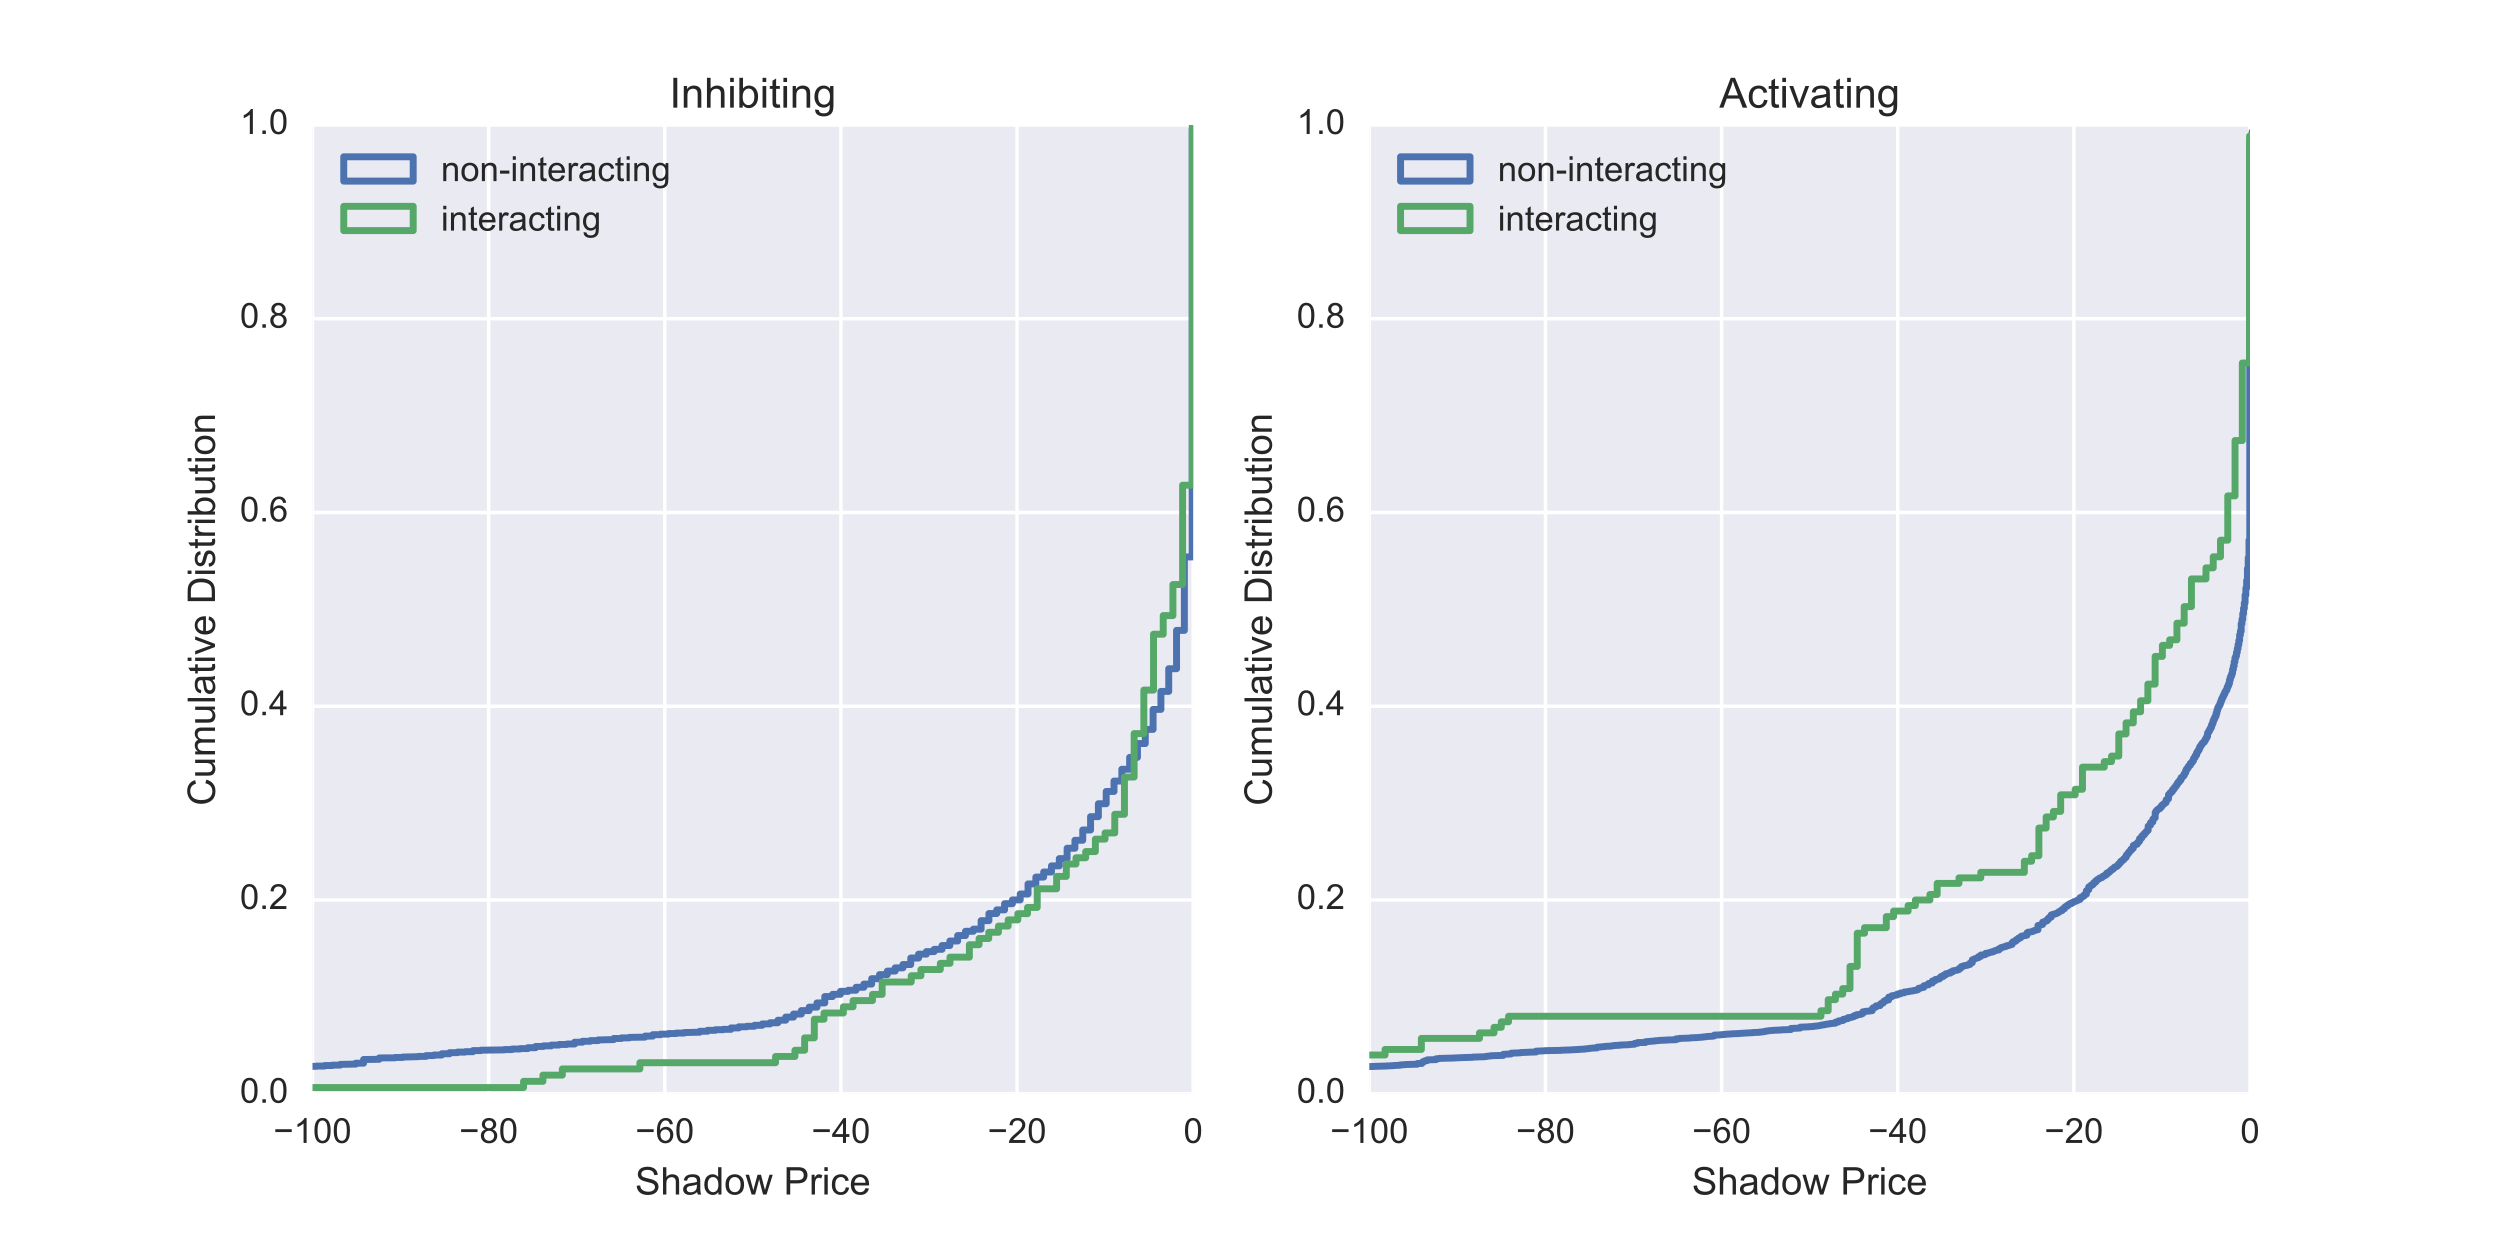 <?xml version="1.0" encoding="utf-8" standalone="no"?>
<!DOCTYPE svg PUBLIC "-//W3C//DTD SVG 1.1//EN"
  "http://www.w3.org/Graphics/SVG/1.1/DTD/svg11.dtd">
<!-- Created with matplotlib (http://matplotlib.org/) -->
<svg height="360pt" version="1.1" viewBox="0 0 720 360" width="720pt" xmlns="http://www.w3.org/2000/svg" xmlns:xlink="http://www.w3.org/1999/xlink">
 <defs>
  <style type="text/css">
*{stroke-linecap:butt;stroke-linejoin:round;stroke-miterlimit:100000;}
  </style>
 </defs>
 <g id="figure_1">
  <g id="patch_1">
   <path d="M 0 360 
L 720 360 
L 720 0 
L 0 0 
z
" style="fill:#ffffff;"/>
  </g>
  <g id="axes_1">
   <g id="patch_2">
    <path d="M 90 315 
L 343.636 315 
L 343.636 36 
L 90 36 
z
" style="fill:#eaeaf2;"/>
   </g>
   <g id="matplotlib.axis_1">
    <g id="xtick_1">
     <g id="line2d_1">
      <path clip-path="url(#pdf3effb03e)" d="M 90 315 
L 90 36 
" style="fill:none;stroke:#ffffff;stroke-linecap:round;"/>
     </g>
     <g id="line2d_2">
      <defs>
       <path d="M 0 0 
L 0 0 
" id="m07243afc8d" style="stroke:#262626;"/>
      </defs>
      <g>
       <use style="fill:#262626;stroke:#262626;" x="90.0" xlink:href="#m07243afc8d" y="315.0"/>
      </g>
     </g>
     <g id="line2d_3">
      <g>
       <use style="fill:#262626;stroke:#262626;" x="90.0" xlink:href="#m07243afc8d" y="36.0"/>
      </g>
     </g>
     <g id="text_1">
      <!-- −100 -->
      <defs>
       <path d="M 4.156 35.297 
Q 4.156 48 6.766 55.734 
Q 9.375 63.484 14.516 67.672 
Q 19.672 71.875 27.484 71.875 
Q 33.25 71.875 37.594 69.547 
Q 41.938 67.234 44.766 62.859 
Q 47.609 58.5 49.219 52.219 
Q 50.828 45.953 50.828 35.297 
Q 50.828 22.703 48.234 14.969 
Q 45.656 7.234 40.5 3 
Q 35.359 -1.219 27.484 -1.219 
Q 17.141 -1.219 11.234 6.203 
Q 4.156 15.141 4.156 35.297 
M 13.188 35.297 
Q 13.188 17.672 17.312 11.828 
Q 21.438 6 27.484 6 
Q 33.547 6 37.672 11.859 
Q 41.797 17.719 41.797 35.297 
Q 41.797 52.984 37.672 58.781 
Q 33.547 64.594 27.391 64.594 
Q 21.344 64.594 17.719 59.469 
Q 13.188 52.938 13.188 35.297 
" id="ArialMT-30"/>
       <path d="M 37.25 0 
L 28.469 0 
L 28.469 56 
Q 25.297 52.984 20.141 49.953 
Q 14.984 46.922 10.891 45.406 
L 10.891 53.906 
Q 18.266 57.375 23.781 62.297 
Q 29.297 67.234 31.594 71.875 
L 37.25 71.875 
z
" id="ArialMT-31"/>
       <path d="M 52.828 31.203 
L 5.562 31.203 
L 5.562 39.406 
L 52.828 39.406 
z
" id="ArialMT-2212"/>
      </defs>
      <g style="fill:#262626;" transform="translate(78.738 329.158)scale(0.1 -0.1)">
       <use xlink:href="#ArialMT-2212"/>
       <use x="58.398" xlink:href="#ArialMT-31"/>
       <use x="114.014" xlink:href="#ArialMT-30"/>
       <use x="169.629" xlink:href="#ArialMT-30"/>
      </g>
     </g>
    </g>
    <g id="xtick_2">
     <g id="line2d_4">
      <path clip-path="url(#pdf3effb03e)" d="M 140.727 315 
L 140.727 36 
" style="fill:none;stroke:#ffffff;stroke-linecap:round;"/>
     </g>
     <g id="line2d_5">
      <g>
       <use style="fill:#262626;stroke:#262626;" x="140.727" xlink:href="#m07243afc8d" y="315.0"/>
      </g>
     </g>
     <g id="line2d_6">
      <g>
       <use style="fill:#262626;stroke:#262626;" x="140.727" xlink:href="#m07243afc8d" y="36.0"/>
      </g>
     </g>
     <g id="text_2">
      <!-- −80 -->
      <defs>
       <path d="M 17.672 38.812 
Q 12.203 40.828 9.562 44.531 
Q 6.938 48.25 6.938 53.422 
Q 6.938 61.234 12.547 66.547 
Q 18.172 71.875 27.484 71.875 
Q 36.859 71.875 42.578 66.422 
Q 48.297 60.984 48.297 53.172 
Q 48.297 48.188 45.672 44.5 
Q 43.062 40.828 37.75 38.812 
Q 44.344 36.672 47.781 31.875 
Q 51.219 27.094 51.219 20.453 
Q 51.219 11.281 44.719 5.031 
Q 38.234 -1.219 27.641 -1.219 
Q 17.047 -1.219 10.547 5.047 
Q 4.047 11.328 4.047 20.703 
Q 4.047 27.688 7.594 32.391 
Q 11.141 37.109 17.672 38.812 
M 15.922 53.719 
Q 15.922 48.641 19.188 45.406 
Q 22.469 42.188 27.688 42.188 
Q 32.766 42.188 36.016 45.375 
Q 39.266 48.578 39.266 53.219 
Q 39.266 58.062 35.906 61.359 
Q 32.562 64.656 27.594 64.656 
Q 22.562 64.656 19.234 61.422 
Q 15.922 58.203 15.922 53.719 
M 13.094 20.656 
Q 13.094 16.891 14.875 13.375 
Q 16.656 9.859 20.172 7.922 
Q 23.688 6 27.734 6 
Q 34.031 6 38.125 10.047 
Q 42.234 14.109 42.234 20.359 
Q 42.234 26.703 38.016 30.859 
Q 33.797 35.016 27.438 35.016 
Q 21.234 35.016 17.156 30.906 
Q 13.094 26.812 13.094 20.656 
" id="ArialMT-38"/>
      </defs>
      <g style="fill:#262626;" transform="translate(132.246 329.158)scale(0.1 -0.1)">
       <use xlink:href="#ArialMT-2212"/>
       <use x="58.398" xlink:href="#ArialMT-38"/>
       <use x="114.014" xlink:href="#ArialMT-30"/>
      </g>
     </g>
    </g>
    <g id="xtick_3">
     <g id="line2d_7">
      <path clip-path="url(#pdf3effb03e)" d="M 191.455 315 
L 191.455 36 
" style="fill:none;stroke:#ffffff;stroke-linecap:round;"/>
     </g>
     <g id="line2d_8">
      <g>
       <use style="fill:#262626;stroke:#262626;" x="191.455" xlink:href="#m07243afc8d" y="315.0"/>
      </g>
     </g>
     <g id="line2d_9">
      <g>
       <use style="fill:#262626;stroke:#262626;" x="191.455" xlink:href="#m07243afc8d" y="36.0"/>
      </g>
     </g>
     <g id="text_3">
      <!-- −60 -->
      <defs>
       <path d="M 49.75 54.047 
L 41.016 53.375 
Q 39.844 58.547 37.703 60.891 
Q 34.125 64.656 28.906 64.656 
Q 24.703 64.656 21.531 62.312 
Q 17.391 59.281 14.984 53.469 
Q 12.594 47.656 12.5 36.922 
Q 15.672 41.75 20.266 44.094 
Q 24.859 46.438 29.891 46.438 
Q 38.672 46.438 44.844 39.969 
Q 51.031 33.5 51.031 23.25 
Q 51.031 16.5 48.125 10.719 
Q 45.219 4.938 40.141 1.859 
Q 35.062 -1.219 28.609 -1.219 
Q 17.625 -1.219 10.688 6.859 
Q 3.766 14.938 3.766 33.5 
Q 3.766 54.25 11.422 63.672 
Q 18.109 71.875 29.438 71.875 
Q 37.891 71.875 43.281 67.141 
Q 48.688 62.406 49.75 54.047 
M 13.875 23.188 
Q 13.875 18.656 15.797 14.5 
Q 17.719 10.359 21.188 8.172 
Q 24.656 6 28.469 6 
Q 34.031 6 38.031 10.484 
Q 42.047 14.984 42.047 22.703 
Q 42.047 30.125 38.078 34.391 
Q 34.125 38.672 28.125 38.672 
Q 22.172 38.672 18.016 34.391 
Q 13.875 30.125 13.875 23.188 
" id="ArialMT-36"/>
      </defs>
      <g style="fill:#262626;" transform="translate(182.973 329.158)scale(0.1 -0.1)">
       <use xlink:href="#ArialMT-2212"/>
       <use x="58.398" xlink:href="#ArialMT-36"/>
       <use x="114.014" xlink:href="#ArialMT-30"/>
      </g>
     </g>
    </g>
    <g id="xtick_4">
     <g id="line2d_10">
      <path clip-path="url(#pdf3effb03e)" d="M 242.182 315 
L 242.182 36 
" style="fill:none;stroke:#ffffff;stroke-linecap:round;"/>
     </g>
     <g id="line2d_11">
      <g>
       <use style="fill:#262626;stroke:#262626;" x="242.182" xlink:href="#m07243afc8d" y="315.0"/>
      </g>
     </g>
     <g id="line2d_12">
      <g>
       <use style="fill:#262626;stroke:#262626;" x="242.182" xlink:href="#m07243afc8d" y="36.0"/>
      </g>
     </g>
     <g id="text_4">
      <!-- −40 -->
      <defs>
       <path d="M 32.328 0 
L 32.328 17.141 
L 1.266 17.141 
L 1.266 25.203 
L 33.938 71.578 
L 41.109 71.578 
L 41.109 25.203 
L 50.781 25.203 
L 50.781 17.141 
L 41.109 17.141 
L 41.109 0 
z
M 32.328 25.203 
L 32.328 57.469 
L 9.906 25.203 
z
" id="ArialMT-34"/>
      </defs>
      <g style="fill:#262626;" transform="translate(233.701 329.158)scale(0.1 -0.1)">
       <use xlink:href="#ArialMT-2212"/>
       <use x="58.398" xlink:href="#ArialMT-34"/>
       <use x="114.014" xlink:href="#ArialMT-30"/>
      </g>
     </g>
    </g>
    <g id="xtick_5">
     <g id="line2d_13">
      <path clip-path="url(#pdf3effb03e)" d="M 292.909 315 
L 292.909 36 
" style="fill:none;stroke:#ffffff;stroke-linecap:round;"/>
     </g>
     <g id="line2d_14">
      <g>
       <use style="fill:#262626;stroke:#262626;" x="292.909" xlink:href="#m07243afc8d" y="315.0"/>
      </g>
     </g>
     <g id="line2d_15">
      <g>
       <use style="fill:#262626;stroke:#262626;" x="292.909" xlink:href="#m07243afc8d" y="36.0"/>
      </g>
     </g>
     <g id="text_5">
      <!-- −20 -->
      <defs>
       <path d="M 50.344 8.453 
L 50.344 0 
L 3.031 0 
Q 2.938 3.172 4.047 6.109 
Q 5.859 10.938 9.828 15.625 
Q 13.812 20.312 21.344 26.469 
Q 33.016 36.031 37.109 41.625 
Q 41.219 47.219 41.219 52.203 
Q 41.219 57.422 37.469 61 
Q 33.734 64.594 27.734 64.594 
Q 21.391 64.594 17.578 60.781 
Q 13.766 56.984 13.719 50.25 
L 4.688 51.172 
Q 5.609 61.281 11.656 66.578 
Q 17.719 71.875 27.938 71.875 
Q 38.234 71.875 44.234 66.156 
Q 50.25 60.453 50.25 52 
Q 50.25 47.703 48.484 43.547 
Q 46.734 39.406 42.656 34.812 
Q 38.578 30.219 29.109 22.219 
Q 21.188 15.578 18.938 13.203 
Q 16.703 10.844 15.234 8.453 
z
" id="ArialMT-32"/>
      </defs>
      <g style="fill:#262626;" transform="translate(284.428 329.158)scale(0.1 -0.1)">
       <use xlink:href="#ArialMT-2212"/>
       <use x="58.398" xlink:href="#ArialMT-32"/>
       <use x="114.014" xlink:href="#ArialMT-30"/>
      </g>
     </g>
    </g>
    <g id="xtick_6">
     <g id="line2d_16">
      <path clip-path="url(#pdf3effb03e)" d="M 343.636 315 
L 343.636 36 
" style="fill:none;stroke:#ffffff;stroke-linecap:round;"/>
     </g>
     <g id="line2d_17">
      <g>
       <use style="fill:#262626;stroke:#262626;" x="343.636" xlink:href="#m07243afc8d" y="315.0"/>
      </g>
     </g>
     <g id="line2d_18">
      <g>
       <use style="fill:#262626;stroke:#262626;" x="343.636" xlink:href="#m07243afc8d" y="36.0"/>
      </g>
     </g>
     <g id="text_6">
      <!-- 0 -->
      <g style="fill:#262626;" transform="translate(340.856 329.158)scale(0.1 -0.1)">
       <use xlink:href="#ArialMT-30"/>
      </g>
     </g>
    </g>
    <g id="text_7">
     <!-- Shadow Price -->
     <defs>
      <path d="M 40.438 19 
L 49.078 17.875 
Q 47.656 8.938 41.812 3.875 
Q 35.984 -1.172 27.484 -1.172 
Q 16.844 -1.172 10.375 5.781 
Q 3.906 12.75 3.906 25.734 
Q 3.906 34.125 6.688 40.422 
Q 9.469 46.734 15.156 49.875 
Q 20.844 53.031 27.547 53.031 
Q 35.984 53.031 41.359 48.75 
Q 46.734 44.484 48.25 36.625 
L 39.703 35.297 
Q 38.484 40.531 35.375 43.156 
Q 32.281 45.797 27.875 45.797 
Q 21.234 45.797 17.078 41.031 
Q 12.938 36.281 12.938 25.984 
Q 12.938 15.531 16.938 10.797 
Q 20.953 6.062 27.391 6.062 
Q 32.562 6.062 36.031 9.234 
Q 39.5 12.406 40.438 19 
" id="ArialMT-63"/>
      <path d="M 40.438 6.391 
Q 35.547 2.25 31.031 0.531 
Q 26.516 -1.172 21.344 -1.172 
Q 12.797 -1.172 8.203 3 
Q 3.609 7.172 3.609 13.672 
Q 3.609 17.484 5.344 20.625 
Q 7.078 23.781 9.891 25.688 
Q 12.703 27.594 16.219 28.562 
Q 18.797 29.25 24.031 29.891 
Q 34.672 31.156 39.703 32.906 
Q 39.75 34.719 39.75 35.203 
Q 39.75 40.578 37.25 42.781 
Q 33.891 45.75 27.25 45.75 
Q 21.047 45.75 18.094 43.578 
Q 15.141 41.406 13.719 35.891 
L 5.125 37.062 
Q 6.297 42.578 8.984 45.969 
Q 11.672 49.359 16.75 51.188 
Q 21.828 53.031 28.516 53.031 
Q 35.156 53.031 39.297 51.469 
Q 43.453 49.906 45.406 47.531 
Q 47.359 45.172 48.141 41.547 
Q 48.578 39.312 48.578 33.453 
L 48.578 21.734 
Q 48.578 9.469 49.141 6.219 
Q 49.703 2.984 51.375 0 
L 42.188 0 
Q 40.828 2.734 40.438 6.391 
M 39.703 26.031 
Q 34.906 24.078 25.344 22.703 
Q 19.922 21.922 17.672 20.938 
Q 15.438 19.969 14.203 18.094 
Q 12.984 16.219 12.984 13.922 
Q 12.984 10.406 15.641 8.062 
Q 18.312 5.719 23.438 5.719 
Q 28.516 5.719 32.469 7.938 
Q 36.422 10.156 38.281 14.016 
Q 39.703 17 39.703 22.797 
z
" id="ArialMT-61"/>
      <path d="M 16.156 0 
L 0.297 51.859 
L 9.375 51.859 
L 17.625 21.922 
L 20.703 10.797 
Q 20.906 11.625 23.391 21.484 
L 31.641 51.859 
L 40.672 51.859 
L 48.438 21.781 
L 51.031 11.859 
L 54 21.875 
L 62.891 51.859 
L 71.438 51.859 
L 55.219 0 
L 46.094 0 
L 37.844 31.062 
L 35.844 39.891 
L 25.344 0 
z
" id="ArialMT-77"/>
      <path d="M 42.094 16.703 
L 51.172 15.578 
Q 49.031 7.625 43.219 3.219 
Q 37.406 -1.172 28.375 -1.172 
Q 17 -1.172 10.328 5.828 
Q 3.656 12.844 3.656 25.484 
Q 3.656 38.578 10.391 45.797 
Q 17.141 53.031 27.875 53.031 
Q 38.281 53.031 44.875 45.953 
Q 51.469 38.875 51.469 26.031 
Q 51.469 25.25 51.422 23.688 
L 12.75 23.688 
Q 13.234 15.141 17.578 10.594 
Q 21.922 6.062 28.422 6.062 
Q 33.25 6.062 36.672 8.594 
Q 40.094 11.141 42.094 16.703 
M 13.234 30.906 
L 42.188 30.906 
Q 41.609 37.453 38.875 40.719 
Q 34.672 45.797 27.984 45.797 
Q 21.922 45.797 17.797 41.75 
Q 13.672 37.703 13.234 30.906 
" id="ArialMT-65"/>
      <path d="M 40.234 0 
L 40.234 6.547 
Q 35.297 -1.172 25.734 -1.172 
Q 19.531 -1.172 14.328 2.25 
Q 9.125 5.672 6.266 11.797 
Q 3.422 17.922 3.422 25.875 
Q 3.422 33.641 6 39.969 
Q 8.594 46.297 13.766 49.656 
Q 18.953 53.031 25.344 53.031 
Q 30.031 53.031 33.688 51.047 
Q 37.359 49.078 39.656 45.906 
L 39.656 71.578 
L 48.391 71.578 
L 48.391 0 
z
M 12.453 25.875 
Q 12.453 15.922 16.641 10.984 
Q 20.844 6.062 26.562 6.062 
Q 32.328 6.062 36.344 10.766 
Q 40.375 15.484 40.375 25.141 
Q 40.375 35.797 36.266 40.766 
Q 32.172 45.75 26.172 45.75 
Q 20.312 45.75 16.375 40.969 
Q 12.453 36.188 12.453 25.875 
" id="ArialMT-64"/>
      <path d="M 4.5 23 
L 13.422 23.781 
Q 14.062 18.406 16.375 14.969 
Q 18.703 11.531 23.578 9.406 
Q 28.469 7.281 34.578 7.281 
Q 39.984 7.281 44.141 8.891 
Q 48.297 10.5 50.312 13.297 
Q 52.344 16.109 52.344 19.438 
Q 52.344 22.797 50.391 25.312 
Q 48.438 27.828 43.953 29.547 
Q 41.062 30.672 31.203 33.031 
Q 21.344 35.406 17.391 37.5 
Q 12.25 40.188 9.734 44.156 
Q 7.234 48.141 7.234 53.078 
Q 7.234 58.5 10.297 63.203 
Q 13.375 67.922 19.281 70.359 
Q 25.203 72.797 32.422 72.797 
Q 40.375 72.797 46.453 70.234 
Q 52.547 67.672 55.812 62.688 
Q 59.078 57.719 59.328 51.422 
L 50.25 50.734 
Q 49.516 57.516 45.281 60.984 
Q 41.062 64.453 32.812 64.453 
Q 24.219 64.453 20.281 61.297 
Q 16.359 58.156 16.359 53.719 
Q 16.359 49.859 19.141 47.359 
Q 21.875 44.875 33.422 42.266 
Q 44.969 39.656 49.266 37.703 
Q 55.516 34.812 58.484 30.391 
Q 61.469 25.984 61.469 20.219 
Q 61.469 14.5 58.203 9.438 
Q 54.938 4.391 48.797 1.578 
Q 42.672 -1.219 35.016 -1.219 
Q 25.297 -1.219 18.719 1.609 
Q 12.156 4.438 8.422 10.125 
Q 4.688 15.828 4.5 23 
" id="ArialMT-53"/>
      <path d="M 7.719 0 
L 7.719 71.578 
L 34.719 71.578 
Q 41.844 71.578 45.609 70.906 
Q 50.875 70.016 54.438 67.547 
Q 58.016 65.094 60.188 60.641 
Q 62.359 56.203 62.359 50.875 
Q 62.359 41.75 56.547 35.422 
Q 50.734 29.109 35.547 29.109 
L 17.188 29.109 
L 17.188 0 
z
M 17.188 37.547 
L 35.688 37.547 
Q 44.875 37.547 48.734 40.969 
Q 52.594 44.391 52.594 50.594 
Q 52.594 55.078 50.312 58.266 
Q 48.047 61.469 44.344 62.5 
Q 41.938 63.141 35.5 63.141 
L 17.188 63.141 
z
" id="ArialMT-50"/>
      <path d="M 6.594 0 
L 6.594 71.578 
L 15.375 71.578 
L 15.375 45.906 
Q 21.531 53.031 30.906 53.031 
Q 36.672 53.031 40.922 50.75 
Q 45.172 48.484 47 44.484 
Q 48.828 40.484 48.828 32.859 
L 48.828 0 
L 40.047 0 
L 40.047 32.859 
Q 40.047 39.453 37.188 42.453 
Q 34.328 45.453 29.109 45.453 
Q 25.203 45.453 21.75 43.422 
Q 18.312 41.406 16.844 37.938 
Q 15.375 34.469 15.375 28.375 
L 15.375 0 
z
" id="ArialMT-68"/>
      <path d="M 6.5 0 
L 6.5 51.859 
L 14.406 51.859 
L 14.406 44 
Q 17.438 49.516 20 51.266 
Q 22.562 53.031 25.641 53.031 
Q 30.078 53.031 34.672 50.203 
L 31.641 42.047 
Q 28.422 43.953 25.203 43.953 
Q 22.312 43.953 20.016 42.219 
Q 17.719 40.484 16.75 37.406 
Q 15.281 32.719 15.281 27.156 
L 15.281 0 
z
" id="ArialMT-72"/>
      <path d="M 3.328 25.922 
Q 3.328 40.328 11.328 47.266 
Q 18.016 53.031 27.641 53.031 
Q 38.328 53.031 45.109 46.016 
Q 51.906 39.016 51.906 26.656 
Q 51.906 16.656 48.906 10.906 
Q 45.906 5.172 40.156 2 
Q 34.422 -1.172 27.641 -1.172 
Q 16.75 -1.172 10.031 5.812 
Q 3.328 12.797 3.328 25.922 
M 12.359 25.922 
Q 12.359 15.969 16.703 11.016 
Q 21.047 6.062 27.641 6.062 
Q 34.188 6.062 38.531 11.031 
Q 42.875 16.016 42.875 26.219 
Q 42.875 35.844 38.5 40.797 
Q 34.125 45.75 27.641 45.75 
Q 21.047 45.75 16.703 40.812 
Q 12.359 35.891 12.359 25.922 
" id="ArialMT-6f"/>
      <path d="M 6.641 61.469 
L 6.641 71.578 
L 15.438 71.578 
L 15.438 61.469 
z
M 6.641 0 
L 6.641 51.859 
L 15.438 51.859 
L 15.438 0 
z
" id="ArialMT-69"/>
      <path id="ArialMT-20"/>
     </defs>
     <g style="fill:#262626;" transform="translate(182.885 344.019)scale(0.11 -0.11)">
      <use xlink:href="#ArialMT-53"/>
      <use x="66.699" xlink:href="#ArialMT-68"/>
      <use x="122.314" xlink:href="#ArialMT-61"/>
      <use x="177.93" xlink:href="#ArialMT-64"/>
      <use x="233.545" xlink:href="#ArialMT-6f"/>
      <use x="289.16" xlink:href="#ArialMT-77"/>
      <use x="361.377" xlink:href="#ArialMT-20"/>
      <use x="389.16" xlink:href="#ArialMT-50"/>
      <use x="455.859" xlink:href="#ArialMT-72"/>
      <use x="489.16" xlink:href="#ArialMT-69"/>
      <use x="511.377" xlink:href="#ArialMT-63"/>
      <use x="561.377" xlink:href="#ArialMT-65"/>
     </g>
    </g>
   </g>
   <g id="matplotlib.axis_2">
    <g id="ytick_1">
     <g id="line2d_19">
      <path clip-path="url(#pdf3effb03e)" d="M 90 315 
L 343.636 315 
" style="fill:none;stroke:#ffffff;stroke-linecap:round;"/>
     </g>
     <g id="line2d_20">
      <g>
       <use style="fill:#262626;stroke:#262626;" x="90.0" xlink:href="#m07243afc8d" y="315.0"/>
      </g>
     </g>
     <g id="line2d_21">
      <g>
       <use style="fill:#262626;stroke:#262626;" x="343.636" xlink:href="#m07243afc8d" y="315.0"/>
      </g>
     </g>
     <g id="text_8">
      <!-- 0.0 -->
      <defs>
       <path d="M 9.078 0 
L 9.078 10.016 
L 19.094 10.016 
L 19.094 0 
z
" id="ArialMT-2e"/>
      </defs>
      <g style="fill:#262626;" transform="translate(69.1 317.585)scale(0.1 -0.1)">
       <use xlink:href="#ArialMT-30"/>
       <use x="55.615" xlink:href="#ArialMT-2e"/>
       <use x="83.398" xlink:href="#ArialMT-30"/>
      </g>
     </g>
    </g>
    <g id="ytick_2">
     <g id="line2d_22">
      <path clip-path="url(#pdf3effb03e)" d="M 90 259.2 
L 343.636 259.2 
" style="fill:none;stroke:#ffffff;stroke-linecap:round;"/>
     </g>
     <g id="line2d_23">
      <g>
       <use style="fill:#262626;stroke:#262626;" x="90.0" xlink:href="#m07243afc8d" y="259.2"/>
      </g>
     </g>
     <g id="line2d_24">
      <g>
       <use style="fill:#262626;stroke:#262626;" x="343.636" xlink:href="#m07243afc8d" y="259.2"/>
      </g>
     </g>
     <g id="text_9">
      <!-- 0.2 -->
      <g style="fill:#262626;" transform="translate(69.1 261.785)scale(0.1 -0.1)">
       <use xlink:href="#ArialMT-30"/>
       <use x="55.615" xlink:href="#ArialMT-2e"/>
       <use x="83.398" xlink:href="#ArialMT-32"/>
      </g>
     </g>
    </g>
    <g id="ytick_3">
     <g id="line2d_25">
      <path clip-path="url(#pdf3effb03e)" d="M 90 203.4 
L 343.636 203.4 
" style="fill:none;stroke:#ffffff;stroke-linecap:round;"/>
     </g>
     <g id="line2d_26">
      <g>
       <use style="fill:#262626;stroke:#262626;" x="90.0" xlink:href="#m07243afc8d" y="203.4"/>
      </g>
     </g>
     <g id="line2d_27">
      <g>
       <use style="fill:#262626;stroke:#262626;" x="343.636" xlink:href="#m07243afc8d" y="203.4"/>
      </g>
     </g>
     <g id="text_10">
      <!-- 0.4 -->
      <g style="fill:#262626;" transform="translate(69.1 205.985)scale(0.1 -0.1)">
       <use xlink:href="#ArialMT-30"/>
       <use x="55.615" xlink:href="#ArialMT-2e"/>
       <use x="83.398" xlink:href="#ArialMT-34"/>
      </g>
     </g>
    </g>
    <g id="ytick_4">
     <g id="line2d_28">
      <path clip-path="url(#pdf3effb03e)" d="M 90 147.6 
L 343.636 147.6 
" style="fill:none;stroke:#ffffff;stroke-linecap:round;"/>
     </g>
     <g id="line2d_29">
      <g>
       <use style="fill:#262626;stroke:#262626;" x="90.0" xlink:href="#m07243afc8d" y="147.6"/>
      </g>
     </g>
     <g id="line2d_30">
      <g>
       <use style="fill:#262626;stroke:#262626;" x="343.636" xlink:href="#m07243afc8d" y="147.6"/>
      </g>
     </g>
     <g id="text_11">
      <!-- 0.6 -->
      <g style="fill:#262626;" transform="translate(69.1 150.185)scale(0.1 -0.1)">
       <use xlink:href="#ArialMT-30"/>
       <use x="55.615" xlink:href="#ArialMT-2e"/>
       <use x="83.398" xlink:href="#ArialMT-36"/>
      </g>
     </g>
    </g>
    <g id="ytick_5">
     <g id="line2d_31">
      <path clip-path="url(#pdf3effb03e)" d="M 90 91.8 
L 343.636 91.8 
" style="fill:none;stroke:#ffffff;stroke-linecap:round;"/>
     </g>
     <g id="line2d_32">
      <g>
       <use style="fill:#262626;stroke:#262626;" x="90.0" xlink:href="#m07243afc8d" y="91.8"/>
      </g>
     </g>
     <g id="line2d_33">
      <g>
       <use style="fill:#262626;stroke:#262626;" x="343.636" xlink:href="#m07243afc8d" y="91.8"/>
      </g>
     </g>
     <g id="text_12">
      <!-- 0.8 -->
      <g style="fill:#262626;" transform="translate(69.1 94.385)scale(0.1 -0.1)">
       <use xlink:href="#ArialMT-30"/>
       <use x="55.615" xlink:href="#ArialMT-2e"/>
       <use x="83.398" xlink:href="#ArialMT-38"/>
      </g>
     </g>
    </g>
    <g id="ytick_6">
     <g id="line2d_34">
      <path clip-path="url(#pdf3effb03e)" d="M 90 36 
L 343.636 36 
" style="fill:none;stroke:#ffffff;stroke-linecap:round;"/>
     </g>
     <g id="line2d_35">
      <g>
       <use style="fill:#262626;stroke:#262626;" x="90.0" xlink:href="#m07243afc8d" y="36.0"/>
      </g>
     </g>
     <g id="line2d_36">
      <g>
       <use style="fill:#262626;stroke:#262626;" x="343.636" xlink:href="#m07243afc8d" y="36.0"/>
      </g>
     </g>
     <g id="text_13">
      <!-- 1.0 -->
      <g style="fill:#262626;" transform="translate(69.1 38.585)scale(0.1 -0.1)">
       <use xlink:href="#ArialMT-31"/>
       <use x="55.615" xlink:href="#ArialMT-2e"/>
       <use x="83.398" xlink:href="#ArialMT-30"/>
      </g>
     </g>
    </g>
    <g id="text_14">
     <!-- Cumulative Distribution -->
     <defs>
      <path d="M 14.703 0 
L 6.547 0 
L 6.547 71.578 
L 15.328 71.578 
L 15.328 46.047 
Q 20.906 53.031 29.547 53.031 
Q 34.328 53.031 38.594 51.094 
Q 42.875 49.172 45.625 45.672 
Q 48.391 42.188 49.953 37.25 
Q 51.516 32.328 51.516 26.703 
Q 51.516 13.375 44.922 6.094 
Q 38.328 -1.172 29.109 -1.172 
Q 19.922 -1.172 14.703 6.5 
z
M 14.594 26.312 
Q 14.594 17 17.141 12.844 
Q 21.297 6.062 28.375 6.062 
Q 34.125 6.062 38.328 11.062 
Q 42.531 16.062 42.531 25.984 
Q 42.531 36.141 38.5 40.969 
Q 34.469 45.797 28.766 45.797 
Q 23 45.797 18.797 40.797 
Q 14.594 35.797 14.594 26.312 
" id="ArialMT-62"/>
      <path d="M 25.781 7.859 
L 27.047 0.094 
Q 23.344 -0.688 20.406 -0.688 
Q 15.625 -0.688 12.984 0.828 
Q 10.359 2.344 9.281 4.812 
Q 8.203 7.281 8.203 15.188 
L 8.203 45.016 
L 1.766 45.016 
L 1.766 51.859 
L 8.203 51.859 
L 8.203 64.703 
L 16.938 69.969 
L 16.938 51.859 
L 25.781 51.859 
L 25.781 45.016 
L 16.938 45.016 
L 16.938 14.703 
Q 16.938 10.938 17.406 9.859 
Q 17.875 8.797 18.922 8.156 
Q 19.969 7.516 21.922 7.516 
Q 23.391 7.516 25.781 7.859 
" id="ArialMT-74"/>
      <path d="M 40.578 0 
L 40.578 7.625 
Q 34.516 -1.172 24.125 -1.172 
Q 19.531 -1.172 15.547 0.578 
Q 11.578 2.344 9.641 5 
Q 7.719 7.672 6.938 11.531 
Q 6.391 14.109 6.391 19.734 
L 6.391 51.859 
L 15.188 51.859 
L 15.188 23.094 
Q 15.188 16.219 15.719 13.812 
Q 16.547 10.359 19.234 8.375 
Q 21.922 6.391 25.875 6.391 
Q 29.828 6.391 33.297 8.422 
Q 36.766 10.453 38.203 13.938 
Q 39.656 17.438 39.656 24.078 
L 39.656 51.859 
L 48.438 51.859 
L 48.438 0 
z
" id="ArialMT-75"/>
      <path d="M 58.797 25.094 
L 68.266 22.703 
Q 65.281 11.031 57.547 4.906 
Q 49.812 -1.219 38.625 -1.219 
Q 27.047 -1.219 19.797 3.484 
Q 12.547 8.203 8.766 17.141 
Q 4.984 26.078 4.984 36.328 
Q 4.984 47.516 9.25 55.828 
Q 13.531 64.156 21.406 68.469 
Q 29.297 72.797 38.766 72.797 
Q 49.516 72.797 56.828 67.328 
Q 64.156 61.859 67.047 51.953 
L 57.719 49.75 
Q 55.219 57.562 50.484 61.125 
Q 45.75 64.703 38.578 64.703 
Q 30.328 64.703 24.781 60.734 
Q 19.234 56.781 16.984 50.109 
Q 14.75 43.453 14.75 36.375 
Q 14.75 27.25 17.406 20.438 
Q 20.062 13.625 25.672 10.25 
Q 31.297 6.891 37.844 6.891 
Q 45.797 6.891 51.312 11.469 
Q 56.844 16.062 58.797 25.094 
" id="ArialMT-43"/>
      <path d="M 7.719 0 
L 7.719 71.578 
L 32.375 71.578 
Q 40.719 71.578 45.125 70.562 
Q 51.266 69.141 55.609 65.438 
Q 61.281 60.641 64.078 53.188 
Q 66.891 45.75 66.891 36.188 
Q 66.891 28.031 64.984 21.734 
Q 63.094 15.438 60.109 11.297 
Q 57.125 7.172 53.578 4.797 
Q 50.047 2.438 45.047 1.219 
Q 40.047 0 33.547 0 
z
M 17.188 8.453 
L 32.469 8.453 
Q 39.547 8.453 43.578 9.766 
Q 47.609 11.078 50 13.484 
Q 53.375 16.844 55.25 22.531 
Q 57.125 28.219 57.125 36.328 
Q 57.125 47.562 53.438 53.594 
Q 49.75 59.625 44.484 61.672 
Q 40.672 63.141 32.234 63.141 
L 17.188 63.141 
z
" id="ArialMT-44"/>
      <path d="M 3.078 15.484 
L 11.766 16.844 
Q 12.5 11.625 15.844 8.844 
Q 19.188 6.062 25.203 6.062 
Q 31.25 6.062 34.172 8.516 
Q 37.109 10.984 37.109 14.312 
Q 37.109 17.281 34.516 19 
Q 32.719 20.172 25.531 21.969 
Q 15.875 24.422 12.141 26.203 
Q 8.406 27.984 6.469 31.125 
Q 4.547 34.281 4.547 38.094 
Q 4.547 41.547 6.125 44.5 
Q 7.719 47.469 10.453 49.422 
Q 12.5 50.922 16.031 51.969 
Q 19.578 53.031 23.641 53.031 
Q 29.734 53.031 34.344 51.266 
Q 38.969 49.516 41.156 46.5 
Q 43.359 43.5 44.188 38.484 
L 35.594 37.312 
Q 35.016 41.312 32.203 43.547 
Q 29.391 45.797 24.266 45.797 
Q 18.219 45.797 15.625 43.797 
Q 13.031 41.797 13.031 39.109 
Q 13.031 37.406 14.109 36.031 
Q 15.188 34.625 17.484 33.688 
Q 18.797 33.203 25.25 31.453 
Q 34.578 28.953 38.25 27.359 
Q 41.938 25.781 44.031 22.75 
Q 46.141 19.734 46.141 15.234 
Q 46.141 10.844 43.578 6.953 
Q 41.016 3.078 36.172 0.953 
Q 31.344 -1.172 25.25 -1.172 
Q 15.141 -1.172 9.844 3.031 
Q 4.547 7.234 3.078 15.484 
" id="ArialMT-73"/>
      <path d="M 6.391 0 
L 6.391 71.578 
L 15.188 71.578 
L 15.188 0 
z
" id="ArialMT-6c"/>
      <path d="M 6.594 0 
L 6.594 51.859 
L 14.5 51.859 
L 14.5 44.484 
Q 20.219 53.031 31 53.031 
Q 35.688 53.031 39.625 51.344 
Q 43.562 49.656 45.516 46.922 
Q 47.469 44.188 48.25 40.438 
Q 48.734 37.984 48.734 31.891 
L 48.734 0 
L 39.938 0 
L 39.938 31.547 
Q 39.938 36.922 38.906 39.578 
Q 37.891 42.234 35.281 43.812 
Q 32.672 45.406 29.156 45.406 
Q 23.531 45.406 19.453 41.844 
Q 15.375 38.281 15.375 28.328 
L 15.375 0 
z
" id="ArialMT-6e"/>
      <path d="M 6.594 0 
L 6.594 51.859 
L 14.453 51.859 
L 14.453 44.578 
Q 16.891 48.391 20.938 50.703 
Q 25 53.031 30.172 53.031 
Q 35.938 53.031 39.625 50.641 
Q 43.312 48.25 44.828 43.953 
Q 50.984 53.031 60.844 53.031 
Q 68.562 53.031 72.703 48.75 
Q 76.859 44.484 76.859 35.594 
L 76.859 0 
L 68.109 0 
L 68.109 32.672 
Q 68.109 37.938 67.25 40.25 
Q 66.406 42.578 64.156 43.984 
Q 61.922 45.406 58.891 45.406 
Q 53.422 45.406 49.797 41.766 
Q 46.188 38.141 46.188 30.125 
L 46.188 0 
L 37.406 0 
L 37.406 33.688 
Q 37.406 39.547 35.25 42.469 
Q 33.109 45.406 28.219 45.406 
Q 24.516 45.406 21.359 43.453 
Q 18.219 41.5 16.797 37.734 
Q 15.375 33.984 15.375 26.906 
L 15.375 0 
z
" id="ArialMT-6d"/>
      <path d="M 21 0 
L 1.266 51.859 
L 10.547 51.859 
L 21.688 20.797 
Q 23.484 15.766 25 10.359 
Q 26.172 14.453 28.266 20.219 
L 39.797 51.859 
L 48.828 51.859 
L 29.203 0 
z
" id="ArialMT-76"/>
     </defs>
     <g style="fill:#262626;" transform="translate(61.914 232.047)rotate(-90.0)scale(0.11 -0.11)">
      <use xlink:href="#ArialMT-43"/>
      <use x="72.217" xlink:href="#ArialMT-75"/>
      <use x="127.832" xlink:href="#ArialMT-6d"/>
      <use x="211.133" xlink:href="#ArialMT-75"/>
      <use x="266.748" xlink:href="#ArialMT-6c"/>
      <use x="288.965" xlink:href="#ArialMT-61"/>
      <use x="344.58" xlink:href="#ArialMT-74"/>
      <use x="372.363" xlink:href="#ArialMT-69"/>
      <use x="394.58" xlink:href="#ArialMT-76"/>
      <use x="444.58" xlink:href="#ArialMT-65"/>
      <use x="500.195" xlink:href="#ArialMT-20"/>
      <use x="527.979" xlink:href="#ArialMT-44"/>
      <use x="600.195" xlink:href="#ArialMT-69"/>
      <use x="622.412" xlink:href="#ArialMT-73"/>
      <use x="672.412" xlink:href="#ArialMT-74"/>
      <use x="700.195" xlink:href="#ArialMT-72"/>
      <use x="733.496" xlink:href="#ArialMT-69"/>
      <use x="755.713" xlink:href="#ArialMT-62"/>
      <use x="811.328" xlink:href="#ArialMT-75"/>
      <use x="866.943" xlink:href="#ArialMT-74"/>
      <use x="894.727" xlink:href="#ArialMT-69"/>
      <use x="916.943" xlink:href="#ArialMT-6f"/>
      <use x="972.559" xlink:href="#ArialMT-6e"/>
     </g>
    </g>
   </g>
   <g id="patch_3">
    <path clip-path="url(#pdf3effb03e)" d="M -1 310.165 
L 1.153 310.165 
L 1.153 309.914 
L 7.907 309.835 
L 7.907 309.789 
L 19.163 309.686 
L 19.163 309.618 
L 25.917 309.527 
L 25.917 309.458 
L 30.42 309.424 
L 30.42 309.344 
L 34.922 309.276 
L 34.922 309.207 
L 41.676 309.139 
L 41.676 309.093 
L 46.179 309.048 
L 46.179 308.82 
L 50.681 308.797 
L 50.681 308.672 
L 55.184 308.603 
L 55.184 308.546 
L 61.938 308.455 
L 61.938 308.215 
L 64.189 308.215 
L 64.189 307.965 
L 66.44 307.965 
L 66.44 307.668 
L 68.692 307.668 
L 68.692 307.508 
L 75.445 307.417 
L 75.445 307.394 
L 79.948 307.303 
L 79.948 307.258 
L 86.702 307.201 
L 86.702 307.144 
L 91.204 307.098 
L 91.204 307.03 
L 93.456 307.03 
L 93.456 306.881 
L 95.707 306.881 
L 95.707 306.756 
L 97.958 306.756 
L 97.958 306.539 
L 102.461 306.459 
L 102.461 306.197 
L 104.712 306.197 
L 104.712 305.137 
L 109.214 305.08 
L 109.214 304.681 
L 113.717 304.658 
L 113.717 304.555 
L 115.968 304.555 
L 115.968 304.43 
L 120.471 304.327 
L 120.471 304.236 
L 122.722 304.236 
L 122.722 304.008 
L 124.973 304.008 
L 124.973 303.848 
L 127.225 303.848 
L 127.225 303.483 
L 129.476 303.483 
L 129.476 303.164 
L 131.727 303.164 
L 131.727 303.004 
L 133.979 303.004 
L 133.979 302.89 
L 136.23 302.89 
L 136.23 302.571 
L 138.481 302.571 
L 138.481 302.457 
L 145.235 302.366 
L 145.235 302.275 
L 147.486 302.275 
L 147.486 302.115 
L 149.737 302.115 
L 149.737 302.001 
L 151.989 302.001 
L 151.989 301.739 
L 154.24 301.739 
L 154.24 301.385 
L 156.491 301.385 
L 156.491 301.214 
L 158.743 301.214 
L 158.743 300.986 
L 160.994 300.986 
L 160.994 300.804 
L 163.245 300.804 
L 163.245 300.678 
L 165.496 300.678 
L 165.496 300.154 
L 167.748 300.154 
L 167.748 299.88 
L 169.999 299.88 
L 169.999 299.698 
L 172.25 299.698 
L 172.25 299.504 
L 176.753 299.401 
L 176.753 299.082 
L 179.004 299.082 
L 179.004 298.899 
L 181.255 298.899 
L 181.255 298.763 
L 185.758 298.694 
L 185.758 298.398 
L 188.009 298.398 
L 188.009 297.987 
L 190.26 297.987 
L 190.26 297.828 
L 192.512 297.828 
L 192.512 297.657 
L 194.763 297.657 
L 194.763 297.531 
L 197.014 297.531 
L 197.014 297.372 
L 201.517 297.28 
L 201.517 297.007 
L 203.768 297.007 
L 203.768 296.733 
L 206.019 296.733 
L 206.019 296.562 
L 208.271 296.562 
L 208.271 296.448 
L 210.522 296.448 
L 210.522 296.037 
L 212.773 296.037 
L 212.773 295.718 
L 215.024 295.718 
L 215.024 295.57 
L 217.276 295.57 
L 217.276 295.285 
L 219.527 295.285 
L 219.527 294.897 
L 221.778 294.897 
L 221.778 294.555 
L 224.03 294.555 
L 224.03 293.825 
L 226.281 293.825 
L 226.281 292.924 
L 228.532 292.924 
L 228.532 292.046 
L 230.783 292.046 
L 230.783 291.054 
L 233.035 291.054 
L 233.035 290.062 
L 235.286 290.062 
L 235.286 288.842 
L 237.537 288.842 
L 237.537 287.006 
L 239.789 287.006 
L 239.789 286.368 
L 242.04 286.368 
L 242.04 285.513 
L 244.291 285.513 
L 244.291 285.193 
L 246.542 285.193 
L 246.542 284.338 
L 248.794 284.338 
L 248.794 283.415 
L 251.045 283.415 
L 251.045 281.864 
L 253.296 281.864 
L 253.296 280.689 
L 255.547 280.689 
L 255.547 279.675 
L 257.799 279.675 
L 257.799 278.74 
L 260.05 278.74 
L 260.05 277.782 
L 262.301 277.782 
L 262.301 275.912 
L 264.553 275.912 
L 264.553 274.794 
L 266.804 274.794 
L 266.804 274.053 
L 269.055 274.053 
L 269.055 273.403 
L 271.306 273.403 
L 271.306 272.308 
L 273.558 272.308 
L 273.558 271.009 
L 275.809 271.009 
L 275.809 269.435 
L 278.06 269.435 
L 278.06 268.215 
L 280.311 268.215 
L 280.311 267.599 
L 282.563 267.599 
L 282.563 265.148 
L 284.814 265.148 
L 284.814 263.095 
L 287.065 263.095 
L 287.065 262.046 
L 289.317 262.046 
L 289.317 260.267 
L 291.568 260.267 
L 291.568 259.184 
L 293.819 259.184 
L 293.819 257.474 
L 296.07 257.474 
L 296.07 254.577 
L 298.322 254.577 
L 298.322 252.605 
L 300.573 252.605 
L 300.573 251.134 
L 302.824 251.134 
L 302.824 249.366 
L 305.076 249.366 
L 305.076 247.28 
L 307.327 247.28 
L 307.327 244.292 
L 309.578 244.292 
L 309.578 242 
L 311.829 242 
L 311.829 239.036 
L 314.081 239.036 
L 314.081 235.193 
L 316.332 235.193 
L 316.332 231.476 
L 318.583 231.476 
L 318.583 227.941 
L 320.834 227.941 
L 320.834 224.942 
L 323.086 224.942 
L 323.086 221.544 
L 325.337 221.544 
L 325.337 218.123 
L 327.588 218.123 
L 327.588 214.144 
L 329.84 214.144 
L 329.84 210.061 
L 332.091 210.061 
L 332.091 204.303 
L 334.342 204.303 
L 334.342 199.126 
L 336.593 199.126 
L 336.593 192.593 
L 338.845 192.593 
L 338.845 181.555 
L 341.096 181.555 
L 341.096 160.391 
L 343.347 160.391 
L 343.347 37.254 
L 345.598 37.254 
L 345.598 36.559 
L 347.85 36.559 
L 347.85 36.422 
L 350.101 36.422 
L 350.101 36.091 
L 377.116 36 
L 377.116 315 
L 377.116 315 
" style="fill:none;stroke:#4c72b0;stroke-linejoin:miter;stroke-width:2.0;"/>
   </g>
   <g id="patch_4">
    <path clip-path="url(#pdf3effb03e)" d="M -1 313.212 
L 0.055 313.212 
L 0.055 313.212 
L 0.055 313.212 
L 2.847 313.212 
L 2.847 313.212 
L 2.847 313.212 
L 5.638 313.212 
L 5.638 313.212 
L 5.638 313.212 
L 8.429 313.212 
L 8.429 313.212 
L 8.429 313.212 
L 11.221 313.212 
L 11.221 313.212 
L 11.221 313.212 
L 14.012 313.212 
L 14.012 313.212 
L 14.012 313.212 
L 16.803 313.212 
L 16.803 313.212 
L 16.803 313.212 
L 19.594 313.212 
L 19.594 313.212 
L 19.594 313.212 
L 22.386 313.212 
L 22.386 313.212 
L 22.386 313.212 
L 25.177 313.212 
L 25.177 313.212 
L 25.177 313.212 
L 27.968 313.212 
L 27.968 313.212 
L 27.968 313.212 
L 30.759 313.212 
L 30.759 313.212 
L 30.759 313.212 
L 33.551 313.212 
L 33.551 313.212 
L 33.551 313.212 
L 36.342 313.212 
L 36.342 313.212 
L 36.342 313.212 
L 39.133 313.212 
L 39.133 313.212 
L 39.133 313.212 
L 41.924 313.212 
L 41.924 313.212 
L 41.924 313.212 
L 44.716 313.212 
L 44.716 313.212 
L 44.716 313.212 
L 47.507 313.212 
L 47.507 313.212 
L 47.507 313.212 
L 50.298 313.212 
L 50.298 313.212 
L 50.298 313.212 
L 53.09 313.212 
L 53.09 313.212 
L 53.09 313.212 
L 55.881 313.212 
L 55.881 313.212 
L 55.881 313.212 
L 58.672 313.212 
L 58.672 313.212 
L 58.672 313.212 
L 61.463 313.212 
L 61.463 313.212 
L 61.463 313.212 
L 64.255 313.212 
L 64.255 313.212 
L 64.255 313.212 
L 67.046 313.212 
L 67.046 313.212 
L 67.046 313.212 
L 69.837 313.212 
L 69.837 313.212 
L 69.837 313.212 
L 72.628 313.212 
L 72.628 313.212 
L 72.628 313.212 
L 75.42 313.212 
L 75.42 313.212 
L 75.42 313.212 
L 78.211 313.212 
L 78.211 313.212 
L 78.211 313.212 
L 81.002 313.212 
L 81.002 313.212 
L 81.002 313.212 
L 83.794 313.212 
L 83.794 313.212 
L 83.794 313.212 
L 86.585 313.212 
L 86.585 313.212 
L 86.585 313.212 
L 89.376 313.212 
L 89.376 313.212 
L 89.376 313.212 
L 92.167 313.212 
L 92.167 313.212 
L 92.167 313.212 
L 94.959 313.212 
L 94.959 313.212 
L 94.959 313.212 
L 97.75 313.212 
L 97.75 313.212 
L 97.75 313.212 
L 100.541 313.212 
L 100.541 313.212 
L 100.541 313.212 
L 103.332 313.212 
L 103.332 313.212 
L 103.332 313.212 
L 106.124 313.212 
L 106.124 313.212 
L 106.124 313.212 
L 108.915 313.212 
L 108.915 313.212 
L 108.915 313.212 
L 111.706 313.212 
L 111.706 313.212 
L 111.706 313.212 
L 114.497 313.212 
L 114.497 313.212 
L 114.497 313.212 
L 117.289 313.212 
L 117.289 313.212 
L 117.289 313.212 
L 120.08 313.212 
L 120.08 313.212 
L 120.08 313.212 
L 122.871 313.212 
L 122.871 313.212 
L 122.871 313.212 
L 125.663 313.212 
L 125.663 313.212 
L 125.663 313.212 
L 128.454 313.212 
L 128.454 313.212 
L 128.454 313.212 
L 131.245 313.212 
L 131.245 313.212 
L 131.245 313.212 
L 134.036 313.212 
L 134.036 313.212 
L 134.036 313.212 
L 136.828 313.212 
L 136.828 313.212 
L 136.828 313.212 
L 139.619 313.212 
L 139.619 313.212 
L 139.619 313.212 
L 142.41 313.212 
L 142.41 313.212 
L 142.41 313.212 
L 145.201 313.212 
L 145.201 313.212 
L 145.201 313.212 
L 147.993 313.212 
L 147.993 313.212 
L 147.993 313.212 
L 150.784 313.212 
L 150.784 311.423 
L 156.366 311.423 
L 156.366 309.635 
L 161.949 309.635 
L 161.949 307.846 
L 184.279 307.846 
L 184.279 306.058 
L 223.357 306.058 
L 223.357 304.269 
L 228.939 304.269 
L 228.939 302.481 
L 231.731 302.481 
L 231.731 298.904 
L 234.522 298.904 
L 234.522 293.538 
L 237.313 293.538 
L 237.313 291.75 
L 242.896 291.75 
L 242.896 289.962 
L 245.687 289.962 
L 245.687 288.173 
L 251.27 288.173 
L 251.27 286.385 
L 254.061 286.385 
L 254.061 282.808 
L 262.435 282.808 
L 262.435 281.019 
L 265.226 281.019 
L 265.226 279.231 
L 270.808 279.231 
L 270.808 277.442 
L 273.6 277.442 
L 273.6 275.654 
L 279.182 275.654 
L 279.182 272.077 
L 281.974 272.077 
L 281.974 270.288 
L 284.765 270.288 
L 284.765 268.5 
L 287.556 268.5 
L 287.556 266.712 
L 290.347 266.712 
L 290.347 264.923 
L 293.139 264.923 
L 293.139 263.135 
L 295.93 263.135 
L 295.93 261.346 
L 298.721 261.346 
L 298.721 255.981 
L 304.304 255.981 
L 304.304 252.404 
L 307.095 252.404 
L 307.095 248.827 
L 309.886 248.827 
L 309.886 247.038 
L 312.678 247.038 
L 312.678 245.25 
L 315.469 245.25 
L 315.469 241.673 
L 318.26 241.673 
L 318.26 239.885 
L 321.051 239.885 
L 321.051 234.519 
L 323.843 234.519 
L 323.843 223.788 
L 326.634 223.788 
L 326.634 211.269 
L 329.425 211.269 
L 329.425 198.75 
L 332.216 198.75 
L 332.216 182.654 
L 335.008 182.654 
L 335.008 177.288 
L 337.799 177.288 
L 337.799 168.346 
L 340.59 168.346 
L 340.59 139.731 
L 343.381 139.731 
L 343.381 36 
L 346.173 36 
L 346.173 315 
L 346.173 315 
" style="fill:none;stroke:#55a868;stroke-linejoin:miter;stroke-width:2.0;"/>
   </g>
   <g id="patch_5">
    <path d="M 90 36 
L 343.636 36 
" style="fill:none;"/>
   </g>
   <g id="patch_6">
    <path d="M 343.636 315 
L 343.636 36 
" style="fill:none;"/>
   </g>
   <g id="patch_7">
    <path d="M 90 315 
L 343.636 315 
" style="fill:none;"/>
   </g>
   <g id="patch_8">
    <path d="M 90 315 
L 90 36 
" style="fill:none;"/>
   </g>
   <g id="text_15">
    <!-- Inhibiting -->
    <defs>
     <path d="M 9.328 0 
L 9.328 71.578 
L 18.797 71.578 
L 18.797 0 
z
" id="ArialMT-49"/>
     <path d="M 4.984 -4.297 
L 13.531 -5.562 
Q 14.062 -9.516 16.5 -11.328 
Q 19.781 -13.766 25.438 -13.766 
Q 31.547 -13.766 34.859 -11.328 
Q 38.188 -8.891 39.359 -4.5 
Q 40.047 -1.812 39.984 6.781 
Q 34.234 0 25.641 0 
Q 14.938 0 9.078 7.719 
Q 3.219 15.438 3.219 26.219 
Q 3.219 33.641 5.906 39.906 
Q 8.594 46.188 13.688 49.609 
Q 18.797 53.031 25.688 53.031 
Q 34.859 53.031 40.828 45.609 
L 40.828 51.859 
L 48.922 51.859 
L 48.922 7.031 
Q 48.922 -5.078 46.453 -10.125 
Q 44 -15.188 38.641 -18.109 
Q 33.297 -21.047 25.484 -21.047 
Q 16.219 -21.047 10.5 -16.875 
Q 4.781 -12.703 4.984 -4.297 
M 12.25 26.859 
Q 12.25 16.656 16.297 11.969 
Q 20.359 7.281 26.469 7.281 
Q 32.516 7.281 36.609 11.938 
Q 40.719 16.609 40.719 26.562 
Q 40.719 36.078 36.5 40.906 
Q 32.281 45.75 26.312 45.75 
Q 20.453 45.75 16.344 40.984 
Q 12.25 36.234 12.25 26.859 
" id="ArialMT-67"/>
    </defs>
    <g style="fill:#262626;" transform="translate(192.802 31.0)scale(0.12 -0.12)">
     <use xlink:href="#ArialMT-49"/>
     <use x="27.783" xlink:href="#ArialMT-6e"/>
     <use x="83.398" xlink:href="#ArialMT-68"/>
     <use x="139.014" xlink:href="#ArialMT-69"/>
     <use x="161.23" xlink:href="#ArialMT-62"/>
     <use x="216.846" xlink:href="#ArialMT-69"/>
     <use x="239.062" xlink:href="#ArialMT-74"/>
     <use x="266.846" xlink:href="#ArialMT-69"/>
     <use x="289.062" xlink:href="#ArialMT-6e"/>
     <use x="344.678" xlink:href="#ArialMT-67"/>
    </g>
   </g>
   <g id="legend_1">
    <g id="patch_9">
     <path d="M 99 52.158 
L 119 52.158 
L 119 45.158 
L 99 45.158 
L 99 52.158 
z
" style="fill:none;stroke:#4c72b0;stroke-linejoin:miter;stroke-width:2.0;"/>
    </g>
    <g id="text_16">
     <!-- non-interacting -->
     <defs>
      <path d="M 3.172 21.484 
L 3.172 30.328 
L 30.172 30.328 
L 30.172 21.484 
z
" id="ArialMT-2d"/>
     </defs>
     <g style="fill:#262626;" transform="translate(127.0 52.158)scale(0.1 -0.1)">
      <use xlink:href="#ArialMT-6e"/>
      <use x="55.615" xlink:href="#ArialMT-6f"/>
      <use x="111.23" xlink:href="#ArialMT-6e"/>
      <use x="166.846" xlink:href="#ArialMT-2d"/>
      <use x="200.146" xlink:href="#ArialMT-69"/>
      <use x="222.363" xlink:href="#ArialMT-6e"/>
      <use x="277.979" xlink:href="#ArialMT-74"/>
      <use x="305.762" xlink:href="#ArialMT-65"/>
      <use x="361.377" xlink:href="#ArialMT-72"/>
      <use x="394.678" xlink:href="#ArialMT-61"/>
      <use x="450.293" xlink:href="#ArialMT-63"/>
      <use x="500.293" xlink:href="#ArialMT-74"/>
      <use x="528.076" xlink:href="#ArialMT-69"/>
      <use x="550.293" xlink:href="#ArialMT-6e"/>
      <use x="605.908" xlink:href="#ArialMT-67"/>
     </g>
    </g>
    <g id="patch_10">
     <path d="M 99 66.42 
L 119 66.42 
L 119 59.42 
L 99 59.42 
L 99 66.42 
z
" style="fill:none;stroke:#55a868;stroke-linejoin:miter;stroke-width:2.0;"/>
    </g>
    <g id="text_17">
     <!-- interacting -->
     <g style="fill:#262626;" transform="translate(127.0 66.42)scale(0.1 -0.1)">
      <use xlink:href="#ArialMT-69"/>
      <use x="22.217" xlink:href="#ArialMT-6e"/>
      <use x="77.832" xlink:href="#ArialMT-74"/>
      <use x="105.615" xlink:href="#ArialMT-65"/>
      <use x="161.23" xlink:href="#ArialMT-72"/>
      <use x="194.531" xlink:href="#ArialMT-61"/>
      <use x="250.146" xlink:href="#ArialMT-63"/>
      <use x="300.146" xlink:href="#ArialMT-74"/>
      <use x="327.93" xlink:href="#ArialMT-69"/>
      <use x="350.146" xlink:href="#ArialMT-6e"/>
      <use x="405.762" xlink:href="#ArialMT-67"/>
     </g>
    </g>
   </g>
  </g>
  <g id="axes_2">
   <g id="patch_11">
    <path d="M 394.364 315 
L 648 315 
L 648 36 
L 394.364 36 
z
" style="fill:#eaeaf2;"/>
   </g>
   <g id="matplotlib.axis_3">
    <g id="xtick_7">
     <g id="line2d_37">
      <path clip-path="url(#p65c1c72c8c)" d="M 394.364 315 
L 394.364 36 
" style="fill:none;stroke:#ffffff;stroke-linecap:round;"/>
     </g>
     <g id="line2d_38">
      <g>
       <use style="fill:#262626;stroke:#262626;" x="394.364" xlink:href="#m07243afc8d" y="315.0"/>
      </g>
     </g>
     <g id="line2d_39">
      <g>
       <use style="fill:#262626;stroke:#262626;" x="394.364" xlink:href="#m07243afc8d" y="36.0"/>
      </g>
     </g>
     <g id="text_18">
      <!-- −100 -->
      <g style="fill:#262626;" transform="translate(383.102 329.158)scale(0.1 -0.1)">
       <use xlink:href="#ArialMT-2212"/>
       <use x="58.398" xlink:href="#ArialMT-31"/>
       <use x="114.014" xlink:href="#ArialMT-30"/>
       <use x="169.629" xlink:href="#ArialMT-30"/>
      </g>
     </g>
    </g>
    <g id="xtick_8">
     <g id="line2d_40">
      <path clip-path="url(#p65c1c72c8c)" d="M 445.091 315 
L 445.091 36 
" style="fill:none;stroke:#ffffff;stroke-linecap:round;"/>
     </g>
     <g id="line2d_41">
      <g>
       <use style="fill:#262626;stroke:#262626;" x="445.091" xlink:href="#m07243afc8d" y="315.0"/>
      </g>
     </g>
     <g id="line2d_42">
      <g>
       <use style="fill:#262626;stroke:#262626;" x="445.091" xlink:href="#m07243afc8d" y="36.0"/>
      </g>
     </g>
     <g id="text_19">
      <!-- −80 -->
      <g style="fill:#262626;" transform="translate(436.61 329.158)scale(0.1 -0.1)">
       <use xlink:href="#ArialMT-2212"/>
       <use x="58.398" xlink:href="#ArialMT-38"/>
       <use x="114.014" xlink:href="#ArialMT-30"/>
      </g>
     </g>
    </g>
    <g id="xtick_9">
     <g id="line2d_43">
      <path clip-path="url(#p65c1c72c8c)" d="M 495.818 315 
L 495.818 36 
" style="fill:none;stroke:#ffffff;stroke-linecap:round;"/>
     </g>
     <g id="line2d_44">
      <g>
       <use style="fill:#262626;stroke:#262626;" x="495.818" xlink:href="#m07243afc8d" y="315.0"/>
      </g>
     </g>
     <g id="line2d_45">
      <g>
       <use style="fill:#262626;stroke:#262626;" x="495.818" xlink:href="#m07243afc8d" y="36.0"/>
      </g>
     </g>
     <g id="text_20">
      <!-- −60 -->
      <g style="fill:#262626;" transform="translate(487.337 329.158)scale(0.1 -0.1)">
       <use xlink:href="#ArialMT-2212"/>
       <use x="58.398" xlink:href="#ArialMT-36"/>
       <use x="114.014" xlink:href="#ArialMT-30"/>
      </g>
     </g>
    </g>
    <g id="xtick_10">
     <g id="line2d_46">
      <path clip-path="url(#p65c1c72c8c)" d="M 546.545 315 
L 546.545 36 
" style="fill:none;stroke:#ffffff;stroke-linecap:round;"/>
     </g>
     <g id="line2d_47">
      <g>
       <use style="fill:#262626;stroke:#262626;" x="546.545" xlink:href="#m07243afc8d" y="315.0"/>
      </g>
     </g>
     <g id="line2d_48">
      <g>
       <use style="fill:#262626;stroke:#262626;" x="546.545" xlink:href="#m07243afc8d" y="36.0"/>
      </g>
     </g>
     <g id="text_21">
      <!-- −40 -->
      <g style="fill:#262626;" transform="translate(538.064 329.158)scale(0.1 -0.1)">
       <use xlink:href="#ArialMT-2212"/>
       <use x="58.398" xlink:href="#ArialMT-34"/>
       <use x="114.014" xlink:href="#ArialMT-30"/>
      </g>
     </g>
    </g>
    <g id="xtick_11">
     <g id="line2d_49">
      <path clip-path="url(#p65c1c72c8c)" d="M 597.273 315 
L 597.273 36 
" style="fill:none;stroke:#ffffff;stroke-linecap:round;"/>
     </g>
     <g id="line2d_50">
      <g>
       <use style="fill:#262626;stroke:#262626;" x="597.273" xlink:href="#m07243afc8d" y="315.0"/>
      </g>
     </g>
     <g id="line2d_51">
      <g>
       <use style="fill:#262626;stroke:#262626;" x="597.273" xlink:href="#m07243afc8d" y="36.0"/>
      </g>
     </g>
     <g id="text_22">
      <!-- −20 -->
      <g style="fill:#262626;" transform="translate(588.791 329.158)scale(0.1 -0.1)">
       <use xlink:href="#ArialMT-2212"/>
       <use x="58.398" xlink:href="#ArialMT-32"/>
       <use x="114.014" xlink:href="#ArialMT-30"/>
      </g>
     </g>
    </g>
    <g id="xtick_12">
     <g id="line2d_52">
      <path clip-path="url(#p65c1c72c8c)" d="M 648 315 
L 648 36 
" style="fill:none;stroke:#ffffff;stroke-linecap:round;"/>
     </g>
     <g id="line2d_53">
      <g>
       <use style="fill:#262626;stroke:#262626;" x="648.0" xlink:href="#m07243afc8d" y="315.0"/>
      </g>
     </g>
     <g id="line2d_54">
      <g>
       <use style="fill:#262626;stroke:#262626;" x="648.0" xlink:href="#m07243afc8d" y="36.0"/>
      </g>
     </g>
     <g id="text_23">
      <!-- 0 -->
      <g style="fill:#262626;" transform="translate(645.22 329.158)scale(0.1 -0.1)">
       <use xlink:href="#ArialMT-30"/>
      </g>
     </g>
    </g>
    <g id="text_24">
     <!-- Shadow Price -->
     <g style="fill:#262626;" transform="translate(487.249 344.019)scale(0.11 -0.11)">
      <use xlink:href="#ArialMT-53"/>
      <use x="66.699" xlink:href="#ArialMT-68"/>
      <use x="122.314" xlink:href="#ArialMT-61"/>
      <use x="177.93" xlink:href="#ArialMT-64"/>
      <use x="233.545" xlink:href="#ArialMT-6f"/>
      <use x="289.16" xlink:href="#ArialMT-77"/>
      <use x="361.377" xlink:href="#ArialMT-20"/>
      <use x="389.16" xlink:href="#ArialMT-50"/>
      <use x="455.859" xlink:href="#ArialMT-72"/>
      <use x="489.16" xlink:href="#ArialMT-69"/>
      <use x="511.377" xlink:href="#ArialMT-63"/>
      <use x="561.377" xlink:href="#ArialMT-65"/>
     </g>
    </g>
   </g>
   <g id="matplotlib.axis_4">
    <g id="ytick_7">
     <g id="line2d_55">
      <path clip-path="url(#p65c1c72c8c)" d="M 394.364 315 
L 648 315 
" style="fill:none;stroke:#ffffff;stroke-linecap:round;"/>
     </g>
     <g id="line2d_56">
      <g>
       <use style="fill:#262626;stroke:#262626;" x="394.364" xlink:href="#m07243afc8d" y="315.0"/>
      </g>
     </g>
     <g id="line2d_57">
      <g>
       <use style="fill:#262626;stroke:#262626;" x="648.0" xlink:href="#m07243afc8d" y="315.0"/>
      </g>
     </g>
     <g id="text_25">
      <!-- 0.0 -->
      <g style="fill:#262626;" transform="translate(373.464 317.585)scale(0.1 -0.1)">
       <use xlink:href="#ArialMT-30"/>
       <use x="55.615" xlink:href="#ArialMT-2e"/>
       <use x="83.398" xlink:href="#ArialMT-30"/>
      </g>
     </g>
    </g>
    <g id="ytick_8">
     <g id="line2d_58">
      <path clip-path="url(#p65c1c72c8c)" d="M 394.364 259.2 
L 648 259.2 
" style="fill:none;stroke:#ffffff;stroke-linecap:round;"/>
     </g>
     <g id="line2d_59">
      <g>
       <use style="fill:#262626;stroke:#262626;" x="394.364" xlink:href="#m07243afc8d" y="259.2"/>
      </g>
     </g>
     <g id="line2d_60">
      <g>
       <use style="fill:#262626;stroke:#262626;" x="648.0" xlink:href="#m07243afc8d" y="259.2"/>
      </g>
     </g>
     <g id="text_26">
      <!-- 0.2 -->
      <g style="fill:#262626;" transform="translate(373.464 261.785)scale(0.1 -0.1)">
       <use xlink:href="#ArialMT-30"/>
       <use x="55.615" xlink:href="#ArialMT-2e"/>
       <use x="83.398" xlink:href="#ArialMT-32"/>
      </g>
     </g>
    </g>
    <g id="ytick_9">
     <g id="line2d_61">
      <path clip-path="url(#p65c1c72c8c)" d="M 394.364 203.4 
L 648 203.4 
" style="fill:none;stroke:#ffffff;stroke-linecap:round;"/>
     </g>
     <g id="line2d_62">
      <g>
       <use style="fill:#262626;stroke:#262626;" x="394.364" xlink:href="#m07243afc8d" y="203.4"/>
      </g>
     </g>
     <g id="line2d_63">
      <g>
       <use style="fill:#262626;stroke:#262626;" x="648.0" xlink:href="#m07243afc8d" y="203.4"/>
      </g>
     </g>
     <g id="text_27">
      <!-- 0.4 -->
      <g style="fill:#262626;" transform="translate(373.464 205.985)scale(0.1 -0.1)">
       <use xlink:href="#ArialMT-30"/>
       <use x="55.615" xlink:href="#ArialMT-2e"/>
       <use x="83.398" xlink:href="#ArialMT-34"/>
      </g>
     </g>
    </g>
    <g id="ytick_10">
     <g id="line2d_64">
      <path clip-path="url(#p65c1c72c8c)" d="M 394.364 147.6 
L 648 147.6 
" style="fill:none;stroke:#ffffff;stroke-linecap:round;"/>
     </g>
     <g id="line2d_65">
      <g>
       <use style="fill:#262626;stroke:#262626;" x="394.364" xlink:href="#m07243afc8d" y="147.6"/>
      </g>
     </g>
     <g id="line2d_66">
      <g>
       <use style="fill:#262626;stroke:#262626;" x="648.0" xlink:href="#m07243afc8d" y="147.6"/>
      </g>
     </g>
     <g id="text_28">
      <!-- 0.6 -->
      <g style="fill:#262626;" transform="translate(373.464 150.185)scale(0.1 -0.1)">
       <use xlink:href="#ArialMT-30"/>
       <use x="55.615" xlink:href="#ArialMT-2e"/>
       <use x="83.398" xlink:href="#ArialMT-36"/>
      </g>
     </g>
    </g>
    <g id="ytick_11">
     <g id="line2d_67">
      <path clip-path="url(#p65c1c72c8c)" d="M 394.364 91.8 
L 648 91.8 
" style="fill:none;stroke:#ffffff;stroke-linecap:round;"/>
     </g>
     <g id="line2d_68">
      <g>
       <use style="fill:#262626;stroke:#262626;" x="394.364" xlink:href="#m07243afc8d" y="91.8"/>
      </g>
     </g>
     <g id="line2d_69">
      <g>
       <use style="fill:#262626;stroke:#262626;" x="648.0" xlink:href="#m07243afc8d" y="91.8"/>
      </g>
     </g>
     <g id="text_29">
      <!-- 0.8 -->
      <g style="fill:#262626;" transform="translate(373.464 94.385)scale(0.1 -0.1)">
       <use xlink:href="#ArialMT-30"/>
       <use x="55.615" xlink:href="#ArialMT-2e"/>
       <use x="83.398" xlink:href="#ArialMT-38"/>
      </g>
     </g>
    </g>
    <g id="ytick_12">
     <g id="line2d_70">
      <path clip-path="url(#p65c1c72c8c)" d="M 394.364 36 
L 648 36 
" style="fill:none;stroke:#ffffff;stroke-linecap:round;"/>
     </g>
     <g id="line2d_71">
      <g>
       <use style="fill:#262626;stroke:#262626;" x="394.364" xlink:href="#m07243afc8d" y="36.0"/>
      </g>
     </g>
     <g id="line2d_72">
      <g>
       <use style="fill:#262626;stroke:#262626;" x="648.0" xlink:href="#m07243afc8d" y="36.0"/>
      </g>
     </g>
     <g id="text_30">
      <!-- 1.0 -->
      <g style="fill:#262626;" transform="translate(373.464 38.585)scale(0.1 -0.1)">
       <use xlink:href="#ArialMT-31"/>
       <use x="55.615" xlink:href="#ArialMT-2e"/>
       <use x="83.398" xlink:href="#ArialMT-30"/>
      </g>
     </g>
    </g>
    <g id="text_31">
     <!-- Cumulative Distribution -->
     <g style="fill:#262626;" transform="translate(366.277 232.047)rotate(-90.0)scale(0.11 -0.11)">
      <use xlink:href="#ArialMT-43"/>
      <use x="72.217" xlink:href="#ArialMT-75"/>
      <use x="127.832" xlink:href="#ArialMT-6d"/>
      <use x="211.133" xlink:href="#ArialMT-75"/>
      <use x="266.748" xlink:href="#ArialMT-6c"/>
      <use x="288.965" xlink:href="#ArialMT-61"/>
      <use x="344.58" xlink:href="#ArialMT-74"/>
      <use x="372.363" xlink:href="#ArialMT-69"/>
      <use x="394.58" xlink:href="#ArialMT-76"/>
      <use x="444.58" xlink:href="#ArialMT-65"/>
      <use x="500.195" xlink:href="#ArialMT-20"/>
      <use x="527.979" xlink:href="#ArialMT-44"/>
      <use x="600.195" xlink:href="#ArialMT-69"/>
      <use x="622.412" xlink:href="#ArialMT-73"/>
      <use x="672.412" xlink:href="#ArialMT-74"/>
      <use x="700.195" xlink:href="#ArialMT-72"/>
      <use x="733.496" xlink:href="#ArialMT-69"/>
      <use x="755.713" xlink:href="#ArialMT-62"/>
      <use x="811.328" xlink:href="#ArialMT-75"/>
      <use x="866.943" xlink:href="#ArialMT-74"/>
      <use x="894.727" xlink:href="#ArialMT-69"/>
      <use x="916.943" xlink:href="#ArialMT-6f"/>
      <use x="972.559" xlink:href="#ArialMT-6e"/>
     </g>
    </g>
   </g>
   <g id="patch_12">
    <path clip-path="url(#p65c1c72c8c)" d="M -1 314.053 
L -0.882 314.053 
L -0.882 314.053 
L -0.882 314.053 
L -0.657 314.053 
L -0.657 314.053 
L -0.657 314.053 
L -0.432 314.053 
L -0.432 314.053 
L -0.432 314.053 
L -0.206 314.053 
L -0.206 314.053 
L -0.206 314.053 
L 0.019 314.053 
L 0.019 314.053 
L 0.019 314.053 
L 0.019 314.041 
L 47.521 313.939 
L 47.521 313.916 
L 89.845 313.813 
L 89.845 313.802 
L 97.499 313.756 
L 97.499 313.528 
L 120.012 313.425 
L 120.012 313.414 
L 135.545 313.323 
L 135.545 313.083 
L 149.278 312.98 
L 149.278 312.946 
L 155.132 312.946 
L 155.132 312.729 
L 164.362 312.695 
L 164.362 312.489 
L 175.393 312.387 
L 175.393 312.147 
L 191.152 312.044 
L 191.152 312.033 
L 206.236 311.93 
L 206.236 311.907 
L 214.34 311.805 
L 214.34 311.793 
L 228.073 311.691 
L 228.073 311.679 
L 229.424 311.668 
L 229.424 311.428 
L 240.905 311.325 
L 240.905 311.303 
L 253.737 311.211 
L 253.737 311.166 
L 261.167 311.074 
L 261.167 311.029 
L 269.947 310.926 
L 269.947 310.869 
L 277.151 310.766 
L 277.151 310.721 
L 286.606 310.618 
L 286.606 310.595 
L 289.758 310.515 
L 289.758 310.481 
L 292.685 310.424 
L 292.685 310.367 
L 302.59 310.276 
L 302.59 310.253 
L 305.517 310.207 
L 305.517 309.99 
L 310.695 309.888 
L 310.695 309.876 
L 318.574 309.774 
L 318.574 309.762 
L 327.804 309.659 
L 327.804 309.637 
L 331.181 309.545 
L 331.181 309.522 
L 336.359 309.431 
L 336.359 309.386 
L 341.312 309.283 
L 341.312 309.249 
L 347.841 309.146 
L 347.841 309.134 
L 350.542 309.089 
L 350.542 308.883 
L 356.171 308.781 
L 356.171 308.769 
L 358.872 308.667 
L 358.872 308.655 
L 363.375 308.552 
L 363.375 308.53 
L 368.327 308.484 
L 368.327 308.267 
L 369.453 308.233 
L 369.453 308.016 
L 372.605 307.982 
L 372.605 307.719 
L 373.956 307.651 
L 373.956 307.594 
L 378.233 307.491 
L 378.233 307.468 
L 384.086 307.377 
L 384.086 307.354 
L 391.741 307.263 
L 391.741 307.24 
L 395.793 307.137 
L 395.793 307.115 
L 399.395 307.012 
L 399.395 307.001 
L 401.421 306.898 
L 401.421 306.864 
L 403.222 306.795 
L 403.222 306.704 
L 404.798 306.613 
L 404.798 306.578 
L 408.175 306.498 
L 408.175 306.293 
L 409.526 306.27 
L 409.526 305.996 
L 409.751 305.996 
L 409.751 305.779 
L 410.201 305.711 
L 410.201 305.608 
L 410.426 305.608 
L 410.426 305.483 
L 411.102 305.449 
L 411.102 305.232 
L 413.578 305.175 
L 413.578 304.935 
L 414.479 304.889 
L 414.479 304.821 
L 418.756 304.718 
L 418.756 304.695 
L 421.232 304.593 
L 421.232 304.581 
L 424.159 304.501 
L 424.159 304.444 
L 427.536 304.342 
L 427.536 304.319 
L 428.211 304.25 
L 428.211 304.205 
L 429.337 304.113 
L 429.337 304.056 
L 432.939 303.954 
L 432.939 303.646 
L 434.965 303.543 
L 434.965 303.531 
L 435.19 303.531 
L 435.19 303.315 
L 437.892 303.212 
L 437.892 303.143 
L 440.368 303.041 
L 440.368 303.029 
L 442.394 302.972 
L 442.394 302.733 
L 444.871 302.63 
L 444.871 302.596 
L 449.599 302.504 
L 449.599 302.47 
L 452.525 302.367 
L 452.525 302.356 
L 454.551 302.253 
L 454.551 302.231 
L 456.352 302.139 
L 456.352 302.105 
L 457.478 302.014 
L 457.478 301.968 
L 458.604 301.865 
L 458.604 301.843 
L 459.954 301.797 
L 459.954 301.591 
L 461.305 301.489 
L 461.305 301.477 
L 462.431 301.386 
L 462.431 301.34 
L 464.007 301.295 
L 464.007 301.226 
L 464.907 301.135 
L 464.907 301.101 
L 466.483 301.044 
L 466.483 300.975 
L 469.185 300.873 
L 469.185 300.815 
L 470.761 300.736 
L 470.761 300.496 
L 471.661 300.473 
L 471.661 300.256 
L 473.912 300.234 
L 473.912 300.017 
L 475.263 299.914 
L 475.263 299.903 
L 476.614 299.8 
L 476.614 299.754 
L 477.739 299.686 
L 477.739 299.64 
L 479.991 299.549 
L 479.991 299.526 
L 482.692 299.435 
L 482.692 299.195 
L 483.593 299.184 
L 483.593 299.07 
L 486.745 298.967 
L 486.745 298.91 
L 488.996 298.807 
L 488.996 298.796 
L 490.347 298.704 
L 490.347 298.659 
L 491.472 298.567 
L 491.472 298.522 
L 493.273 298.43 
L 493.273 298.351 
L 493.724 298.339 
L 493.724 298.111 
L 495.75 298.031 
L 495.75 297.985 
L 496.875 297.917 
L 496.875 297.871 
L 498.676 297.769 
L 498.676 297.746 
L 500.928 297.655 
L 500.928 297.632 
L 502.729 297.529 
L 502.729 297.518 
L 504.755 297.415 
L 504.755 297.369 
L 506.781 297.301 
L 506.781 297.244 
L 507.907 297.152 
L 507.907 297.095 
L 508.582 297.027 
L 508.582 296.947 
L 509.482 296.867 
L 509.482 296.833 
L 510.833 296.742 
L 510.833 296.719 
L 513.085 296.639 
L 513.085 296.593 
L 515.786 296.502 
L 515.786 296.194 
L 518.037 296.103 
L 518.037 296.08 
L 518.488 296.068 
L 518.488 295.817 
L 520.964 295.726 
L 520.964 295.692 
L 522.315 295.623 
L 522.315 295.578 
L 523.44 295.475 
L 523.44 295.463 
L 524.116 295.361 
L 524.116 295.327 
L 524.791 295.235 
L 524.791 295.19 
L 525.467 295.133 
L 525.467 295.064 
L 526.142 294.996 
L 526.142 294.939 
L 527.042 294.87 
L 527.042 294.79 
L 528.168 294.71 
L 528.168 294.676 
L 528.618 294.676 
L 528.618 294.368 
L 529.519 294.311 
L 529.519 294.014 
L 530.644 293.934 
L 530.644 293.866 
L 530.87 293.866 
L 530.87 293.569 
L 531.545 293.501 
L 531.545 293.421 
L 532.22 293.352 
L 532.22 293.09 
L 533.346 292.987 
L 533.346 292.85 
L 534.021 292.759 
L 534.021 292.497 
L 534.697 292.474 
L 534.697 292.234 
L 535.822 292.154 
L 535.822 292.109 
L 536.048 292.109 
L 536.048 291.903 
L 536.498 291.88 
L 536.498 291.401 
L 537.173 291.333 
L 537.173 291.275 
L 538.524 291.173 
L 538.524 291.139 
L 539.199 291.07 
L 539.199 290.545 
L 539.424 290.545 
L 539.424 290.248 
L 539.875 290.169 
L 539.875 290.077 
L 540.325 290.009 
L 540.325 289.678 
L 541.451 289.609 
L 541.451 289.278 
L 541.676 289.278 
L 541.676 289.027 
L 542.126 288.97 
L 542.126 288.879 
L 542.351 288.879 
L 542.351 288.571 
L 542.576 288.571 
L 542.576 288.32 
L 543.027 288.297 
L 543.027 288.057 
L 543.927 287.989 
L 543.927 287.19 
L 544.377 287.145 
L 544.377 287.076 
L 544.828 287.065 
L 544.828 286.779 
L 545.503 286.711 
L 545.503 286.665 
L 546.403 286.563 
L 546.403 286.3 
L 547.304 286.243 
L 547.304 286.003 
L 548.43 285.923 
L 548.43 285.707 
L 549.33 285.638 
L 549.33 285.593 
L 550.005 285.535 
L 550.005 285.467 
L 550.906 285.376 
L 550.906 285.307 
L 551.806 285.205 
L 551.806 285.182 
L 552.257 285.09 
L 552.257 284.965 
L 552.482 284.965 
L 552.482 284.657 
L 552.932 284.611 
L 552.932 284.543 
L 553.382 284.52 
L 553.382 284.429 
L 554.058 284.349 
L 554.058 283.915 
L 554.508 283.869 
L 554.508 283.79 
L 554.958 283.698 
L 554.958 283.664 
L 555.409 283.618 
L 555.409 283.253 
L 556.084 283.185 
L 556.084 283.139 
L 556.534 283.093 
L 556.534 282.511 
L 557.21 282.432 
L 557.21 282.374 
L 557.435 282.374 
L 557.435 282.066 
L 558.335 281.987 
L 558.335 281.929 
L 558.56 281.929 
L 558.56 281.656 
L 559.011 281.553 
L 559.011 281.233 
L 559.686 281.222 
L 559.686 280.902 
L 560.136 280.823 
L 560.136 280.765 
L 560.361 280.765 
L 560.361 280.457 
L 560.812 280.446 
L 560.812 280.343 
L 561.712 280.241 
L 561.712 279.955 
L 562.387 279.875 
L 562.387 279.601 
L 563.063 279.51 
L 563.063 279.487 
L 563.738 279.408 
L 563.738 279.328 
L 564.189 279.248 
L 564.189 278.951 
L 564.639 278.883 
L 564.639 278.7 
L 564.864 278.7 
L 564.864 278.358 
L 565.539 278.266 
L 565.539 278.129 
L 566.44 278.038 
L 566.44 277.992 
L 566.665 277.992 
L 566.665 277.856 
L 567.34 277.776 
L 567.34 277.399 
L 567.791 277.296 
L 567.791 277.251 
L 568.016 277.251 
L 568.016 276.429 
L 568.466 276.349 
L 568.466 276.212 
L 568.916 276.11 
L 568.916 276.041 
L 569.366 275.95 
L 569.366 275.87 
L 569.817 275.813 
L 569.817 275.505 
L 570.492 275.436 
L 570.492 275.048 
L 571.618 274.968 
L 571.618 274.877 
L 571.843 274.877 
L 571.843 274.569 
L 572.743 274.489 
L 572.743 274.398 
L 573.194 274.318 
L 573.194 274.249 
L 573.869 274.181 
L 573.869 274.044 
L 574.319 273.998 
L 574.319 273.907 
L 574.544 273.907 
L 574.544 273.782 
L 574.995 273.679 
L 574.995 273.645 
L 575.67 273.599 
L 575.67 273.257 
L 576.12 273.211 
L 576.12 273.028 
L 576.345 273.028 
L 576.345 272.88 
L 577.021 272.777 
L 577.021 272.686 
L 577.696 272.595 
L 577.696 272.492 
L 577.921 272.492 
L 577.921 272.367 
L 578.597 272.287 
L 578.597 272.218 
L 579.047 272.127 
L 579.047 272.047 
L 579.497 271.99 
L 579.497 271.477 
L 579.722 271.477 
L 579.722 271.225 
L 580.398 271.134 
L 580.398 270.986 
L 580.623 270.986 
L 580.623 270.666 
L 580.848 270.666 
L 580.848 270.529 
L 581.298 270.484 
L 581.298 270.187 
L 581.748 270.096 
L 581.748 270.073 
L 581.974 270.073 
L 581.974 269.742 
L 582.199 269.742 
L 582.199 269.605 
L 582.874 269.502 
L 582.874 269.479 
L 583.549 269.411 
L 583.549 269.32 
L 583.775 269.32 
L 583.775 268.669 
L 584 268.669 
L 584 268.487 
L 584.9 268.384 
L 584.9 268.361 
L 585.35 268.293 
L 585.35 268.213 
L 585.576 268.213 
L 585.576 268.087 
L 586.026 268.03 
L 586.026 267.928 
L 586.476 267.848 
L 586.476 267.791 
L 586.926 267.768 
L 586.926 266.547 
L 587.602 266.467 
L 587.602 266.364 
L 588.052 266.296 
L 588.052 266.25 
L 588.277 266.25 
L 588.277 265.577 
L 588.727 265.508 
L 588.727 265.44 
L 589.178 265.371 
L 589.178 265.2 
L 589.628 265.155 
L 589.628 264.755 
L 590.078 264.652 
L 590.078 264.287 
L 590.528 264.185 
L 590.528 264.127 
L 590.754 264.127 
L 590.754 263.5 
L 591.204 263.466 
L 591.204 263.329 
L 591.879 263.237 
L 591.879 263.18 
L 592.104 263.18 
L 592.104 263.055 
L 592.555 262.975 
L 592.555 262.872 
L 592.78 262.872 
L 592.78 262.724 
L 593.005 262.724 
L 593.005 262.518 
L 593.455 262.416 
L 593.455 262.302 
L 593.905 262.245 
L 593.905 261.902 
L 594.13 261.902 
L 594.13 261.754 
L 594.581 261.708 
L 594.581 261.309 
L 594.806 261.309 
L 594.806 261.138 
L 595.031 261.138 
L 595.031 260.978 
L 595.481 260.909 
L 595.481 260.658 
L 595.706 260.658 
L 595.706 260.533 
L 595.931 260.533 
L 595.931 260.339 
L 596.382 260.282 
L 596.382 260.225 
L 596.607 260.225 
L 596.607 259.997 
L 597.057 259.939 
L 597.057 259.803 
L 597.282 259.803 
L 597.282 259.688 
L 597.733 259.597 
L 597.733 259.551 
L 598.183 259.449 
L 598.183 259.312 
L 598.408 259.312 
L 598.408 259.152 
L 598.858 259.095 
L 598.858 259.027 
L 599.083 259.027 
L 599.083 258.502 
L 599.534 258.433 
L 599.534 258.319 
L 599.759 258.319 
L 599.759 258.182 
L 599.984 258.182 
L 599.984 258.057 
L 600.209 258.057 
L 600.209 257.726 
L 600.659 257.623 
L 600.659 257.497 
L 600.884 257.497 
L 600.884 256.527 
L 601.109 256.527 
L 601.109 256.379 
L 601.335 256.379 
L 601.335 256.231 
L 601.56 256.231 
L 601.56 255.421 
L 601.785 255.421 
L 601.785 255.306 
L 602.01 255.306 
L 602.01 255.147 
L 602.235 255.147 
L 602.235 254.918 
L 602.685 254.861 
L 602.685 254.667 
L 602.91 254.667 
L 602.91 254.314 
L 603.136 254.314 
L 603.136 254.108 
L 603.586 254.04 
L 603.586 253.652 
L 603.811 253.652 
L 603.811 253.503 
L 604.036 253.503 
L 604.036 253.309 
L 604.261 253.309 
L 604.261 253.172 
L 604.486 253.172 
L 604.486 253.036 
L 604.711 253.036 
L 604.711 252.853 
L 605.387 252.75 
L 605.387 252.545 
L 605.612 252.545 
L 605.612 252.362 
L 606.062 252.26 
L 606.062 252.168 
L 606.287 252.168 
L 606.287 251.963 
L 606.738 251.872 
L 606.738 251.449 
L 607.188 251.392 
L 607.188 251.278 
L 607.413 251.278 
L 607.413 251.05 
L 607.638 251.05 
L 607.638 250.844 
L 607.863 250.844 
L 607.863 250.673 
L 608.088 250.673 
L 608.088 250.434 
L 608.539 250.354 
L 608.539 250.137 
L 608.764 250.137 
L 608.764 249.92 
L 608.989 249.92 
L 608.989 249.715 
L 609.439 249.623 
L 609.439 249.544 
L 609.664 249.544 
L 609.664 249.372 
L 609.889 249.372 
L 609.889 249.099 
L 610.115 249.099 
L 610.115 248.905 
L 610.34 248.905 
L 610.34 248.619 
L 610.565 248.619 
L 610.565 248.38 
L 610.79 248.38 
L 610.79 248.037 
L 611.015 248.037 
L 611.015 247.912 
L 611.24 247.912 
L 611.24 247.752 
L 611.465 247.752 
L 611.465 247.547 
L 611.69 247.547 
L 611.69 247.273 
L 611.916 247.273 
L 611.916 247.056 
L 612.141 247.056 
L 612.141 246.85 
L 612.366 246.85 
L 612.366 246.268 
L 612.591 246.268 
L 612.591 246.052 
L 612.816 246.052 
L 612.816 245.778 
L 613.041 245.778 
L 613.041 245.447 
L 613.266 245.447 
L 613.266 245.196 
L 613.491 245.196 
L 613.491 244.968 
L 613.717 244.968 
L 613.717 244.568 
L 614.167 244.511 
L 614.167 244.283 
L 614.392 244.283 
L 614.392 243.495 
L 614.617 243.495 
L 614.617 243.37 
L 614.842 243.37 
L 614.842 243.256 
L 615.292 243.199 
L 615.292 243.13 
L 615.518 243.13 
L 615.518 242.754 
L 615.743 242.754 
L 615.743 242.491 
L 615.968 242.491 
L 615.968 242.297 
L 616.193 242.297 
L 616.193 241.533 
L 616.643 241.51 
L 616.643 241.282 
L 616.868 241.282 
L 616.868 240.734 
L 617.093 240.734 
L 617.093 240.551 
L 617.544 240.449 
L 617.544 240.026 
L 617.769 240.026 
L 617.769 239.867 
L 617.994 239.867 
L 617.994 239.581 
L 618.219 239.581 
L 618.219 239.342 
L 618.444 239.342 
L 618.444 239.136 
L 618.669 239.136 
L 618.669 237.927 
L 618.895 237.927 
L 618.895 237.767 
L 619.12 237.767 
L 619.12 237.653 
L 619.345 237.653 
L 619.345 236.922 
L 619.57 236.922 
L 619.57 236.797 
L 620.02 236.728 
L 620.02 235.918 
L 620.245 235.918 
L 620.245 235.69 
L 620.47 235.69 
L 620.47 235.519 
L 620.696 235.519 
L 620.696 233.99 
L 620.921 233.99 
L 620.921 233.602 
L 621.146 233.602 
L 621.146 233.328 
L 621.371 233.328 
L 621.371 233.122 
L 621.596 233.122 
L 621.596 232.985 
L 622.046 232.906 
L 622.046 232.609 
L 622.271 232.609 
L 622.271 232.461 
L 622.497 232.461 
L 622.497 232.016 
L 622.722 232.016 
L 622.722 231.844 
L 622.947 231.844 
L 622.947 231.616 
L 623.172 231.616 
L 623.172 231.479 
L 623.397 231.479 
L 623.397 231.274 
L 623.622 231.274 
L 623.622 231.125 
L 623.847 231.125 
L 623.847 230.361 
L 624.072 230.361 
L 624.072 230.19 
L 624.298 230.19 
L 624.298 230.053 
L 624.523 230.053 
L 624.523 228.877 
L 624.748 228.877 
L 624.748 228.649 
L 624.973 228.649 
L 624.973 228.318 
L 625.198 228.318 
L 625.198 228.147 
L 625.423 228.147 
L 625.423 227.953 
L 625.648 227.953 
L 625.648 227.485 
L 625.873 227.485 
L 625.873 227.314 
L 626.099 227.314 
L 626.099 226.926 
L 626.324 226.926 
L 626.324 226.709 
L 626.549 226.709 
L 626.549 226.367 
L 626.774 226.367 
L 626.774 226.093 
L 626.999 226.093 
L 626.999 225.671 
L 627.224 225.671 
L 627.224 225.328 
L 627.449 225.328 
L 627.449 225.203 
L 627.674 225.203 
L 627.674 224.781 
L 627.9 224.781 
L 627.9 224.644 
L 628.125 224.644 
L 628.125 223.982 
L 628.35 223.982 
L 628.35 223.822 
L 628.575 223.822 
L 628.575 223.617 
L 628.8 223.617 
L 628.8 223.354 
L 629.025 223.354 
L 629.025 222.841 
L 629.25 222.841 
L 629.25 222.555 
L 629.476 222.555 
L 629.476 221.916 
L 629.701 221.916 
L 629.701 221.483 
L 629.926 221.483 
L 629.926 221.266 
L 630.151 221.266 
L 630.151 220.844 
L 630.376 220.844 
L 630.376 220.536 
L 630.601 220.536 
L 630.601 220.376 
L 630.826 220.376 
L 630.826 219.828 
L 631.051 219.828 
L 631.051 219.68 
L 631.277 219.68 
L 631.277 219.406 
L 631.502 219.406 
L 631.502 219.041 
L 631.727 219.041 
L 631.727 218.447 
L 631.952 218.447 
L 631.952 218.185 
L 632.177 218.185 
L 632.177 217.683 
L 632.402 217.683 
L 632.402 217.432 
L 632.627 217.432 
L 632.627 216.781 
L 632.852 216.781 
L 632.852 216.393 
L 633.078 216.393 
L 633.078 216.108 
L 633.303 216.108 
L 633.303 215.606 
L 633.528 215.606 
L 633.528 215.069 
L 633.753 215.069 
L 633.753 214.75 
L 633.978 214.75 
L 633.978 214.453 
L 634.203 214.453 
L 634.203 214.077 
L 634.428 214.077 
L 634.428 213.86 
L 634.653 213.86 
L 634.653 213.7 
L 634.879 213.7 
L 634.879 213.335 
L 635.104 213.335 
L 635.104 212.913 
L 635.329 212.913 
L 635.329 212.525 
L 635.554 212.525 
L 635.554 212.08 
L 635.779 212.08 
L 635.779 211.064 
L 636.004 211.064 
L 636.004 210.744 
L 636.229 210.744 
L 636.229 210.311 
L 636.454 210.311 
L 636.454 209.889 
L 636.68 209.889 
L 636.68 209.489 
L 636.905 209.489 
L 636.905 208.816 
L 637.13 208.816 
L 637.13 208.314 
L 637.355 208.314 
L 637.355 207.583 
L 637.58 207.583 
L 637.58 207.093 
L 637.805 207.093 
L 637.805 206.613 
L 638.03 206.613 
L 638.03 206.157 
L 638.255 206.157 
L 638.255 205.358 
L 638.481 205.358 
L 638.481 204.491 
L 638.706 204.491 
L 638.706 203.829 
L 638.931 203.829 
L 638.931 203.395 
L 639.156 203.395 
L 639.156 203.053 
L 639.381 203.053 
L 639.381 202.437 
L 639.606 202.437 
L 639.606 201.821 
L 639.831 201.821 
L 639.831 201.227 
L 640.057 201.227 
L 640.057 200.794 
L 640.282 200.794 
L 640.282 200.303 
L 640.507 200.303 
L 640.507 199.892 
L 640.732 199.892 
L 640.732 199.31 
L 640.957 199.31 
L 640.957 198.968 
L 641.182 198.968 
L 641.182 198.591 
L 641.407 198.591 
L 641.407 197.906 
L 641.632 197.906 
L 641.632 197.45 
L 641.858 197.45 
L 641.858 196.857 
L 642.083 196.857 
L 642.083 195.864 
L 642.308 195.864 
L 642.308 195.065 
L 642.533 195.065 
L 642.533 194.574 
L 642.758 194.574 
L 642.758 193.89 
L 642.983 193.89 
L 642.983 192.783 
L 643.208 192.783 
L 643.208 191.836 
L 643.433 191.836 
L 643.433 190.626 
L 643.659 190.626 
L 643.659 189.508 
L 643.884 189.508 
L 643.884 188.914 
L 644.109 188.914 
L 644.109 187.876 
L 644.334 187.876 
L 644.334 186.792 
L 644.559 186.792 
L 644.559 185.673 
L 644.784 185.673 
L 644.784 184.487 
L 645.009 184.487 
L 645.009 182.855 
L 645.234 182.855 
L 645.234 181.771 
L 645.46 181.771 
L 645.46 179.637 
L 645.685 179.637 
L 645.685 178.393 
L 645.91 178.393 
L 645.91 176.738 
L 646.135 176.738 
L 646.135 175.186 
L 646.36 175.186 
L 646.36 173.634 
L 646.585 173.634 
L 646.585 171.386 
L 646.81 171.386 
L 646.81 169.366 
L 647.035 169.366 
L 647.035 167.164 
L 647.261 167.164 
L 647.261 163.786 
L 647.486 163.786 
L 647.486 160.637 
L 647.711 160.637 
L 647.711 155.581 
L 647.936 155.581 
L 647.936 41.032 
L 648.161 41.032 
L 648.161 39.583 
L 648.386 39.583 
L 648.386 39.024 
L 648.611 39.024 
L 648.611 37.974 
L 648.836 37.974 
L 648.836 37.792 
L 649.062 37.792 
L 649.062 37.461 
L 649.512 37.358 
L 649.512 37.301 
L 650.412 37.21 
L 650.412 36.753 
L 651.538 36.65 
L 651.538 36.571 
L 653.339 36.468 
L 653.339 36.434 
L 656.041 36.365 
L 656.041 36.091 
L 681.48 36 
L 681.48 315 
L 681.48 315 
" style="fill:none;stroke:#4c72b0;stroke-linejoin:miter;stroke-width:2.0;"/>
   </g>
   <g id="patch_13">
    <path clip-path="url(#p65c1c72c8c)" d="M 97.609 315 
L 97.609 313.406 
L 135.27 313.406 
L 135.27 311.811 
L 160.377 311.811 
L 160.377 310.217 
L 170.838 310.217 
L 170.838 308.623 
L 175.023 308.623 
L 175.023 307.029 
L 348.681 307.029 
L 348.681 305.434 
L 384.249 305.434 
L 384.249 303.84 
L 398.895 303.84 
L 398.895 302.246 
L 409.356 302.246 
L 409.356 299.057 
L 426.094 299.057 
L 426.094 297.463 
L 430.279 297.463 
L 430.279 295.869 
L 432.371 295.869 
L 432.371 294.274 
L 434.463 294.274 
L 434.463 292.68 
L 524.431 292.68 
L 524.431 291.086 
L 526.523 291.086 
L 526.523 287.897 
L 528.615 287.897 
L 528.615 286.303 
L 530.707 286.303 
L 530.707 284.709 
L 532.8 284.709 
L 532.8 278.331 
L 534.892 278.331 
L 534.892 268.766 
L 536.984 268.766 
L 536.984 267.171 
L 543.261 267.171 
L 543.261 263.983 
L 545.353 263.983 
L 545.353 262.389 
L 549.538 262.389 
L 549.538 260.794 
L 551.63 260.794 
L 551.63 259.2 
L 555.815 259.2 
L 555.815 257.606 
L 557.907 257.606 
L 557.907 254.417 
L 564.184 254.417 
L 564.184 252.823 
L 570.46 252.823 
L 570.46 251.229 
L 583.014 251.229 
L 583.014 248.04 
L 585.106 248.04 
L 585.106 246.446 
L 587.199 246.446 
L 587.199 238.474 
L 589.291 238.474 
L 589.291 235.286 
L 591.383 235.286 
L 591.383 233.691 
L 593.475 233.691 
L 593.475 228.909 
L 597.66 228.909 
L 597.66 227.314 
L 599.752 227.314 
L 599.752 220.937 
L 606.029 220.937 
L 606.029 219.343 
L 608.121 219.343 
L 608.121 217.749 
L 610.213 217.749 
L 610.213 211.371 
L 612.306 211.371 
L 612.306 208.183 
L 614.398 208.183 
L 614.398 204.994 
L 616.49 204.994 
L 616.49 201.806 
L 618.582 201.806 
L 618.582 197.023 
L 620.675 197.023 
L 620.675 189.051 
L 622.767 189.051 
L 622.767 185.863 
L 624.859 185.863 
L 624.859 184.269 
L 626.952 184.269 
L 626.952 179.486 
L 629.044 179.486 
L 629.044 174.703 
L 631.136 174.703 
L 631.136 166.731 
L 635.321 166.731 
L 635.321 163.543 
L 637.413 163.543 
L 637.413 160.354 
L 639.505 160.354 
L 639.505 155.571 
L 641.597 155.571 
L 641.597 142.817 
L 643.69 142.817 
L 643.69 126.874 
L 645.782 126.874 
L 645.782 104.554 
L 647.874 104.554 
L 647.874 39.189 
L 649.966 39.189 
L 649.966 37.594 
L 654.151 37.594 
L 654.151 36 
L 656.243 36 
L 656.243 315 
L 656.243 315 
" style="fill:none;stroke:#55a868;stroke-linejoin:miter;stroke-width:2.0;"/>
   </g>
   <g id="patch_14">
    <path d="M 394.364 36 
L 648 36 
" style="fill:none;"/>
   </g>
   <g id="patch_15">
    <path d="M 648 315 
L 648 36 
" style="fill:none;"/>
   </g>
   <g id="patch_16">
    <path d="M 394.364 315 
L 648 315 
" style="fill:none;"/>
   </g>
   <g id="patch_17">
    <path d="M 394.364 315 
L 394.364 36 
" style="fill:none;"/>
   </g>
   <g id="text_32">
    <!-- Activating -->
    <defs>
     <path d="M -0.141 0 
L 27.344 71.578 
L 37.547 71.578 
L 66.844 0 
L 56.062 0 
L 47.703 21.688 
L 17.781 21.688 
L 9.906 0 
z
M 20.516 29.391 
L 44.781 29.391 
L 37.312 49.219 
Q 33.891 58.25 32.234 64.062 
Q 30.859 57.172 28.375 50.391 
z
" id="ArialMT-41"/>
    </defs>
    <g style="fill:#262626;" transform="translate(495.17 31.0)scale(0.12 -0.12)">
     <use xlink:href="#ArialMT-41"/>
     <use x="66.699" xlink:href="#ArialMT-63"/>
     <use x="116.699" xlink:href="#ArialMT-74"/>
     <use x="144.482" xlink:href="#ArialMT-69"/>
     <use x="166.699" xlink:href="#ArialMT-76"/>
     <use x="216.699" xlink:href="#ArialMT-61"/>
     <use x="272.314" xlink:href="#ArialMT-74"/>
     <use x="300.098" xlink:href="#ArialMT-69"/>
     <use x="322.314" xlink:href="#ArialMT-6e"/>
     <use x="377.93" xlink:href="#ArialMT-67"/>
    </g>
   </g>
   <g id="legend_2">
    <g id="patch_18">
     <path d="M 403.364 52.158 
L 423.364 52.158 
L 423.364 45.158 
L 403.364 45.158 
L 403.364 52.158 
z
" style="fill:none;stroke:#4c72b0;stroke-linejoin:miter;stroke-width:2.0;"/>
    </g>
    <g id="text_33">
     <!-- non-interacting -->
     <g style="fill:#262626;" transform="translate(431.364 52.158)scale(0.1 -0.1)">
      <use xlink:href="#ArialMT-6e"/>
      <use x="55.615" xlink:href="#ArialMT-6f"/>
      <use x="111.23" xlink:href="#ArialMT-6e"/>
      <use x="166.846" xlink:href="#ArialMT-2d"/>
      <use x="200.146" xlink:href="#ArialMT-69"/>
      <use x="222.363" xlink:href="#ArialMT-6e"/>
      <use x="277.979" xlink:href="#ArialMT-74"/>
      <use x="305.762" xlink:href="#ArialMT-65"/>
      <use x="361.377" xlink:href="#ArialMT-72"/>
      <use x="394.678" xlink:href="#ArialMT-61"/>
      <use x="450.293" xlink:href="#ArialMT-63"/>
      <use x="500.293" xlink:href="#ArialMT-74"/>
      <use x="528.076" xlink:href="#ArialMT-69"/>
      <use x="550.293" xlink:href="#ArialMT-6e"/>
      <use x="605.908" xlink:href="#ArialMT-67"/>
     </g>
    </g>
    <g id="patch_19">
     <path d="M 403.364 66.42 
L 423.364 66.42 
L 423.364 59.42 
L 403.364 59.42 
L 403.364 66.42 
z
" style="fill:none;stroke:#55a868;stroke-linejoin:miter;stroke-width:2.0;"/>
    </g>
    <g id="text_34">
     <!-- interacting -->
     <g style="fill:#262626;" transform="translate(431.364 66.42)scale(0.1 -0.1)">
      <use xlink:href="#ArialMT-69"/>
      <use x="22.217" xlink:href="#ArialMT-6e"/>
      <use x="77.832" xlink:href="#ArialMT-74"/>
      <use x="105.615" xlink:href="#ArialMT-65"/>
      <use x="161.23" xlink:href="#ArialMT-72"/>
      <use x="194.531" xlink:href="#ArialMT-61"/>
      <use x="250.146" xlink:href="#ArialMT-63"/>
      <use x="300.146" xlink:href="#ArialMT-74"/>
      <use x="327.93" xlink:href="#ArialMT-69"/>
      <use x="350.146" xlink:href="#ArialMT-6e"/>
      <use x="405.762" xlink:href="#ArialMT-67"/>
     </g>
    </g>
   </g>
  </g>
 </g>
 <defs>
  <clipPath id="p65c1c72c8c">
   <rect height="279.0" width="253.636" x="394.364" y="36.0"/>
  </clipPath>
  <clipPath id="pdf3effb03e">
   <rect height="279.0" width="253.636" x="90.0" y="36.0"/>
  </clipPath>
 </defs>
</svg>
